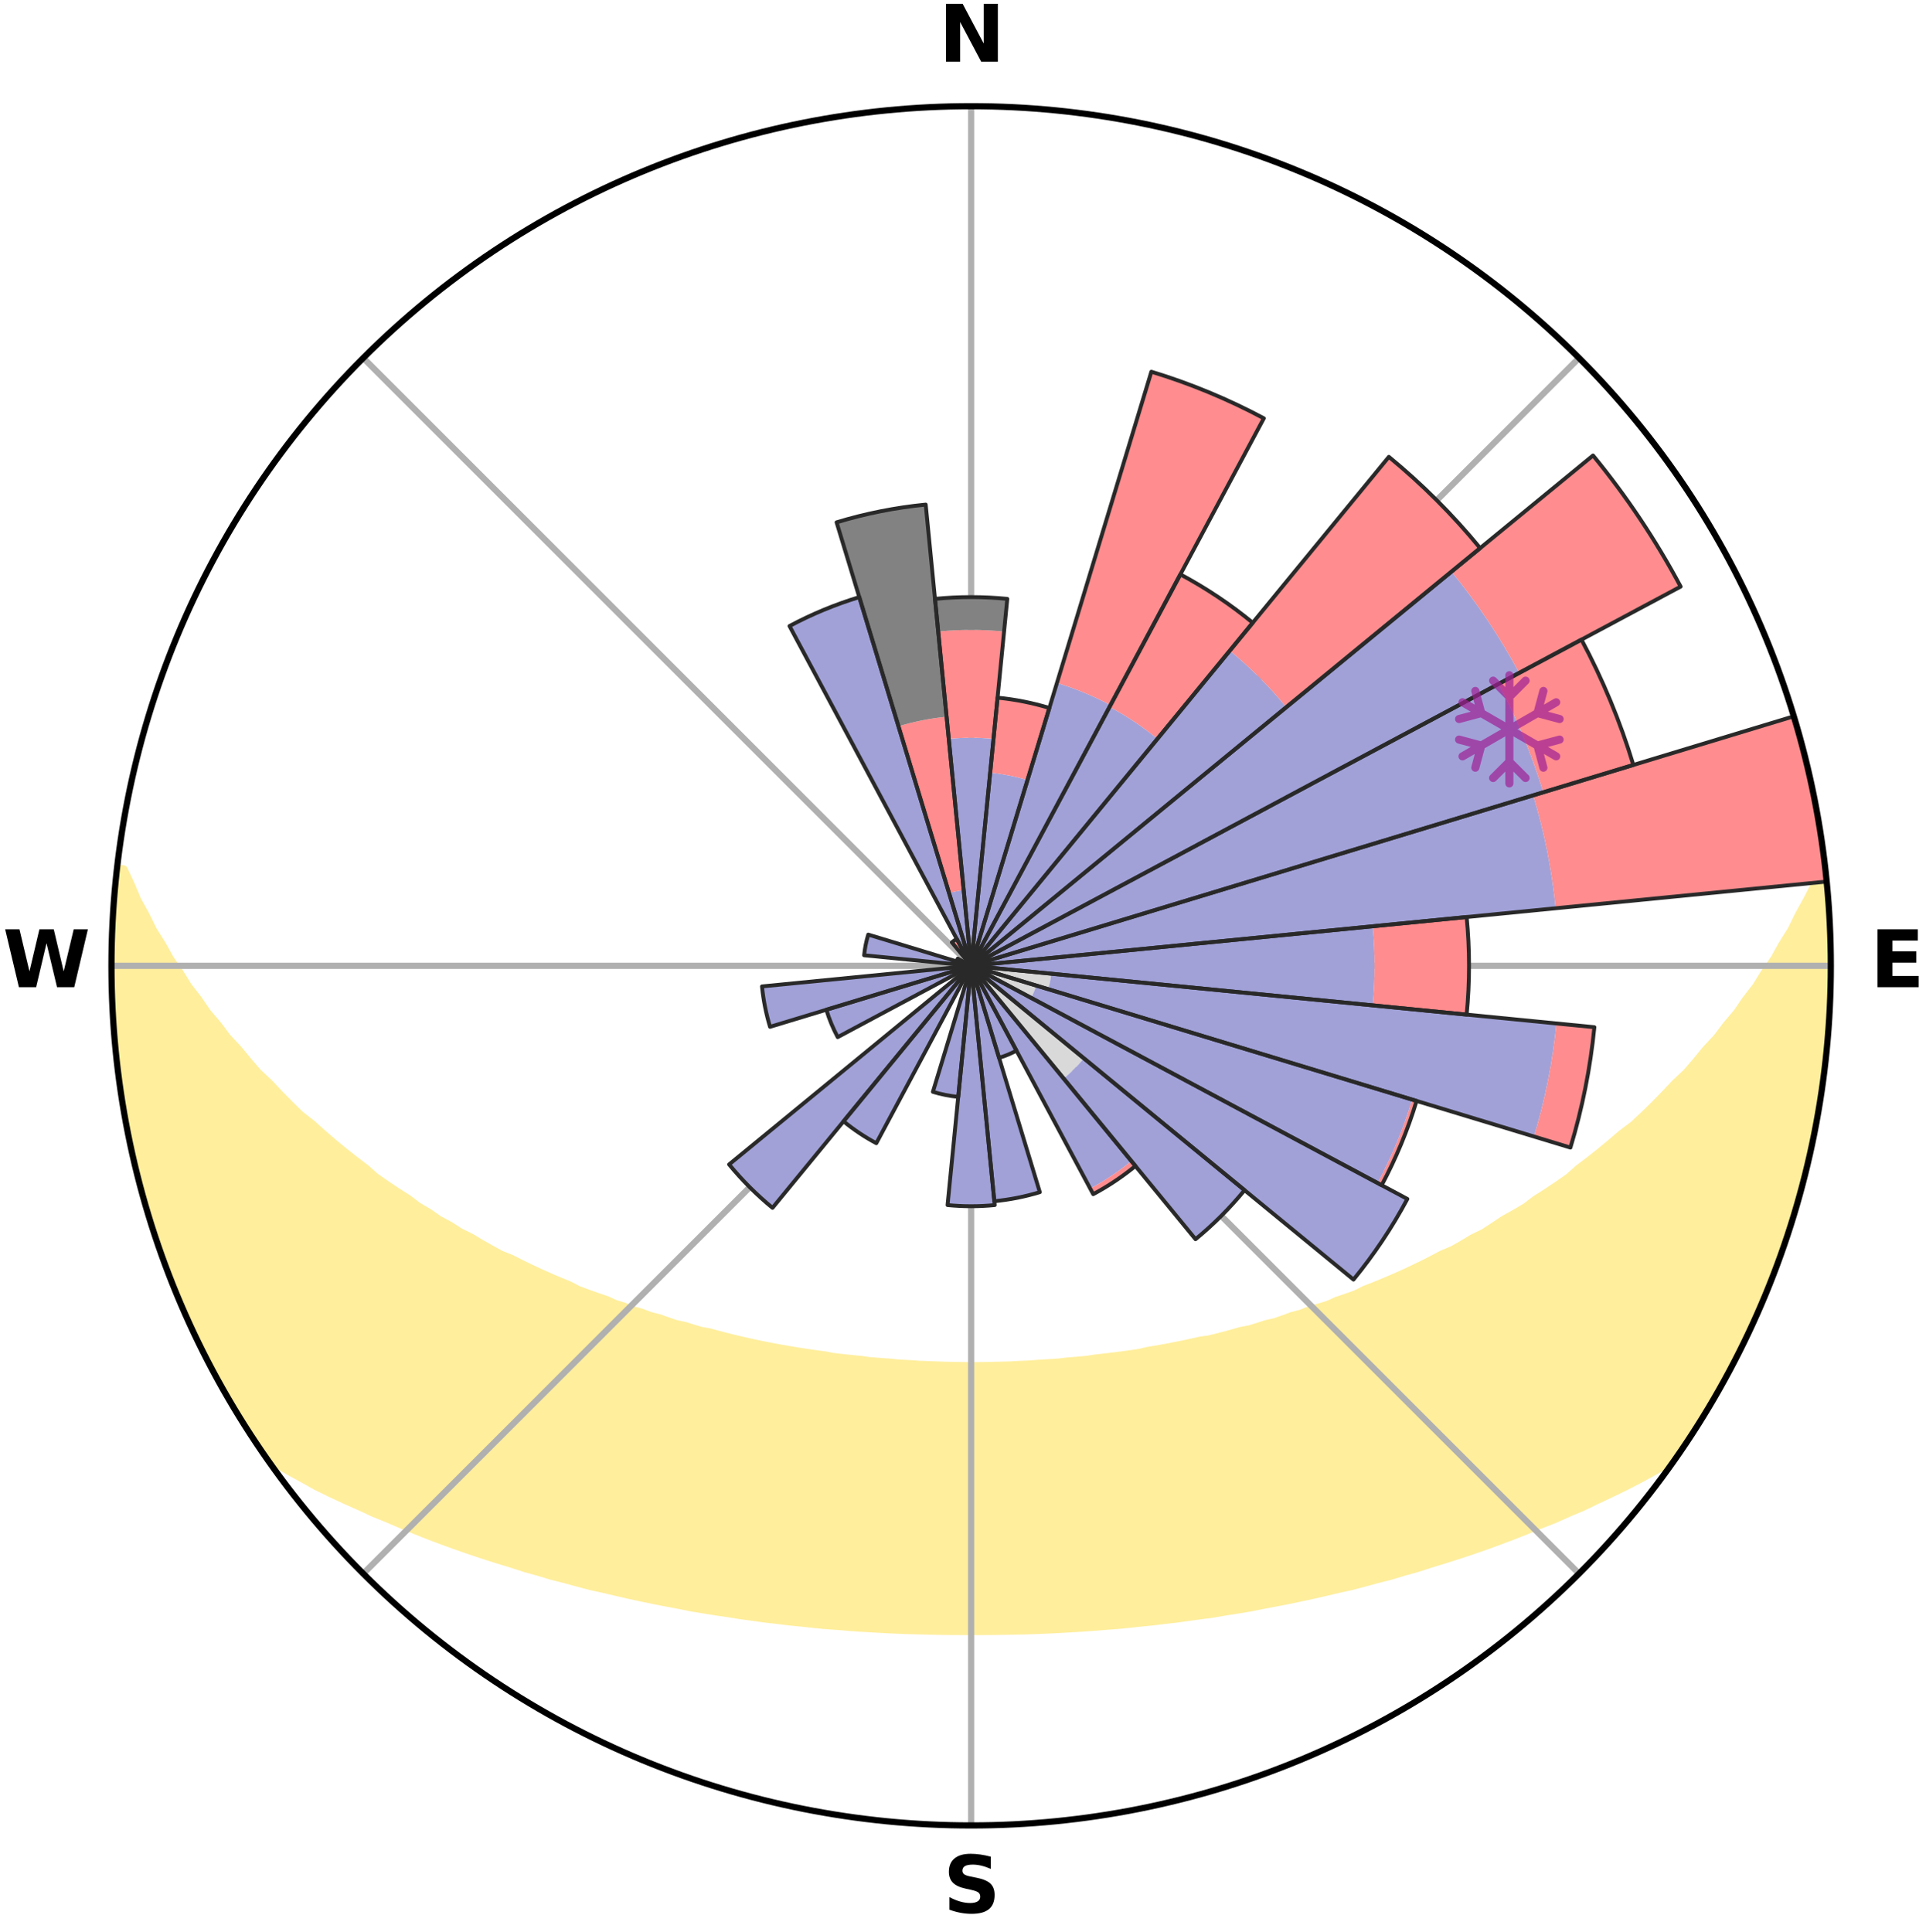 <?xml version="1.0" encoding="utf-8" standalone="no"?>
<!DOCTYPE svg PUBLIC "-//W3C//DTD SVG 1.1//EN"
  "http://www.w3.org/Graphics/SVG/1.1/DTD/svg11.dtd">
<svg xmlns:xlink="http://www.w3.org/1999/xlink" width="248.41pt" height="249.158pt" viewBox="0 0 248.41 249.158" xmlns="http://www.w3.org/2000/svg" version="1.1">
 <title>Ski Rose for Abondance</title>
 <defs>
  <style type="text/css">*{stroke-linejoin: round; stroke-linecap: butt}</style>
 </defs>
 <g id="figure_1">
  <g id="patch_1">
   <path d="M 0 249.158 
L 248.41 249.158 
L 248.41 0 
L 0 0 
z
" style="fill: #ffffff"/>
  </g>
  <g id="axes_1">
   <g id="patch_2">
    <path d="M 236.135 124.579 
C 236.135 110.018 233.267 95.599 227.695 82.147 
C 222.122 68.695 213.955 56.471 203.659 46.175 
C 193.363 35.879 181.139 27.711 167.687 22.139 
C 154.235 16.567 139.815 13.699 125.255 13.699 
C 110.694 13.699 96.275 16.567 82.823 22.139 
C 69.371 27.711 57.147 35.879 46.851 46.175 
C 36.555 56.471 28.387 68.695 22.815 82.147 
C 17.243 95.599 14.375 110.018 14.375 124.579 
C 14.375 139.14 17.243 153.559 22.815 167.011 
C 28.387 180.463 36.555 192.687 46.851 202.983 
C 57.147 213.279 69.371 221.447 82.823 227.019 
C 96.275 232.591 110.694 235.459 125.255 235.459 
C 139.815 235.459 154.235 232.591 167.687 227.019 
C 181.139 221.447 193.363 213.279 203.659 202.983 
C 213.955 192.687 222.122 180.463 227.695 167.011 
C 233.267 153.559 236.135 139.14 236.135 124.579 
M 125.255 124.579 
C 125.255 124.579 125.255 124.579 125.255 124.579 
C 125.255 124.579 125.255 124.579 125.255 124.579 
C 125.255 124.579 125.255 124.579 125.255 124.579 
C 125.255 124.579 125.255 124.579 125.255 124.579 
C 125.255 124.579 125.255 124.579 125.255 124.579 
C 125.255 124.579 125.255 124.579 125.255 124.579 
C 125.255 124.579 125.255 124.579 125.255 124.579 
C 125.255 124.579 125.255 124.579 125.255 124.579 
C 125.255 124.579 125.255 124.579 125.255 124.579 
C 125.255 124.579 125.255 124.579 125.255 124.579 
C 125.255 124.579 125.255 124.579 125.255 124.579 
C 125.255 124.579 125.255 124.579 125.255 124.579 
C 125.255 124.579 125.255 124.579 125.255 124.579 
C 125.255 124.579 125.255 124.579 125.255 124.579 
C 125.255 124.579 125.255 124.579 125.255 124.579 
C 125.255 124.579 125.255 124.579 125.255 124.579 
z
" style="fill: #ffffff"/>
   </g>
   <g id="PolyCollection_1">
    <defs>
     <path id="m17caf490b6" d="M 235.351 -137.123 
L 234.806 -137.061 
L 234.064 -135.056 
L 233.052 -133.063 
L 231.971 -131.106 
L 231.041 -129.198 
L 229.861 -127.318 
L 228.848 -125.483 
L 227.588 -123.686 
L 226.505 -121.928 
L 225.18 -120.216 
L 224.035 -118.537 
L 222.652 -116.914 
L 221.454 -115.316 
L 220.021 -113.782 
L 218.775 -112.267 
L 217.508 -110.792 
L 216.013 -109.391 
L 214.707 -108 
L 213.383 -106.649 
L 212.042 -105.339 
L 210.687 -104.069 
L 209.119 -102.89 
L 207.74 -101.704 
L 206.35 -100.558 
L 204.95 -99.451 
L 203.542 -98.385 
L 202.316 -97.29 
L 200.893 -96.299 
L 199.465 -95.347 
L 198.034 -94.433 
L 196.78 -93.479 
L 195.343 -92.638 
L 193.907 -91.834 
L 192.642 -90.981 
L 191.374 -90.159 
L 189.94 -89.458 
L 188.67 -88.7 
L 187.401 -87.972 
L 185.977 -87.369 
L 184.711 -86.701 
L 183.448 -86.062 
L 182.187 -85.451 
L 180.929 -84.867 
L 179.675 -84.31 
L 178.427 -83.779 
L 177.184 -83.273 
L 175.947 -82.792 
L 174.839 -82.23 
L 173.612 -81.796 
L 172.394 -81.384 
L 171.295 -80.888 
L 170.09 -80.52 
L 168.895 -80.171 
L 167.809 -79.736 
L 166.63 -79.426 
L 165.554 -79.029 
L 164.482 -78.65 
L 163.328 -78.393 
L 162.267 -78.049 
L 161.211 -77.72 
L 160.084 -77.51 
L 159.041 -77.213 
L 158.003 -76.93 
L 156.97 -76.662 
L 155.943 -76.408 
L 154.864 -76.262 
L 153.851 -76.033 
L 152.844 -75.816 
L 151.842 -75.611 
L 150.847 -75.417 
L 149.857 -75.235 
L 148.873 -75.062 
L 147.895 -74.899 
L 146.956 -74.669 
L 145.987 -74.528 
L 145.023 -74.395 
L 144.065 -74.27 
L 143.112 -74.153 
L 142.164 -74.043 
L 141.221 -73.94 
L 140.3 -73.787 
L 139.365 -73.7 
L 138.434 -73.619 
L 137.507 -73.544 
L 136.594 -73.43 
L 135.674 -73.368 
L 134.757 -73.311 
L 133.843 -73.259 
L 132.936 -73.181 
L 132.027 -73.141 
L 131.12 -73.104 
L 130.216 -73.052 
L 129.312 -73.028 
L 128.409 -73.006 
L 127.508 -72.98 
L 126.606 -72.969 
L 125.705 -72.961 
L 124.804 -72.961 
L 123.903 -72.973 
L 123.002 -72.988 
L 122.1 -73.006 
L 121.199 -73.043 
L 120.295 -73.072 
L 119.39 -73.104 
L 118.483 -73.14 
L 117.578 -73.211 
L 116.667 -73.259 
L 115.753 -73.311 
L 114.844 -73.408 
L 113.925 -73.473 
L 113.002 -73.544 
L 112.076 -73.619 
L 111.16 -73.753 
L 110.226 -73.844 
L 109.288 -73.94 
L 108.346 -74.043 
L 107.398 -74.153 
L 106.471 -74.338 
L 105.515 -74.466 
L 104.554 -74.602 
L 103.587 -74.746 
L 102.615 -74.9 
L 101.637 -75.062 
L 100.653 -75.235 
L 99.663 -75.418 
L 98.668 -75.611 
L 97.666 -75.817 
L 96.659 -76.033 
L 95.647 -76.263 
L 94.628 -76.505 
L 93.604 -76.76 
L 92.575 -77.03 
L 91.54 -77.313 
L 90.426 -77.511 
L 89.379 -77.824 
L 88.326 -78.153 
L 87.184 -78.395 
L 86.119 -78.757 
L 85.05 -79.136 
L 83.882 -79.429 
L 82.803 -79.844 
L 81.618 -80.174 
L 80.53 -80.628 
L 79.329 -80.997 
L 78.234 -81.493 
L 77.02 -81.904 
L 75.798 -82.339 
L 74.568 -82.796 
L 73.461 -83.38 
L 72.222 -83.885 
L 70.977 -84.416 
L 69.728 -84.972 
L 68.474 -85.555 
L 67.217 -86.165 
L 65.958 -86.803 
L 64.543 -87.375 
L 63.277 -88.071 
L 62.011 -88.797 
L 60.745 -89.553 
L 59.315 -90.253 
L 58.051 -91.072 
L 56.617 -91.84 
L 55.357 -92.725 
L 53.925 -93.564 
L 52.674 -94.515 
L 51.247 -95.427 
L 49.823 -96.376 
L 48.404 -97.365 
L 47.181 -98.456 
L 45.777 -99.52 
L 44.38 -100.623 
L 42.994 -101.766 
L 41.618 -102.949 
L 40.254 -104.172 
L 38.702 -105.391 
L 37.365 -106.698 
L 36.044 -108.045 
L 34.74 -109.432 
L 33.249 -110.829 
L 31.984 -112.3 
L 30.741 -113.811 
L 29.311 -115.341 
L 28.115 -116.934 
L 26.735 -118.553 
L 25.593 -120.228 
L 24.27 -121.935 
L 23.189 -123.688 
L 21.931 -125.481 
L 20.919 -127.311 
L 19.739 -129.186 
L 18.809 -131.09 
L 17.726 -133.042 
L 16.902 -135.012 
L 15.957 -137.032 
L 15.166 -137.122 
L 15.166 -137.122 
L 14.903 -135.205 
L 14.728 -133.278 
L 14.712 -131.34 
L 14.484 -129.415 
L 14.47 -127.48 
L 14.489 -125.546 
L 14.423 -123.612 
L 14.507 -121.679 
L 14.507 -119.744 
L 14.586 -117.81 
L 14.832 -115.889 
L 14.931 -113.956 
L 15.099 -112.028 
L 15.367 -110.112 
L 15.74 -108.212 
L 15.968 -106.291 
L 16.251 -104.376 
L 16.64 -102.481 
L 17.058 -100.592 
L 17.506 -98.711 
L 18.064 -96.858 
L 18.484 -94.969 
L 18.942 -93.088 
L 19.512 -91.238 
L 20.111 -89.398 
L 20.74 -87.569 
L 21.4 -85.749 
L 22.091 -83.942 
L 22.892 -82.179 
L 23.64 -80.396 
L 24.425 -78.628 
L 25.243 -76.876 
L 26.025 -75.105 
L 26.914 -73.386 
L 27.839 -71.686 
L 28.799 -70.007 
L 29.746 -68.32 
L 30.738 -66.659 
L 31.771 -65.023 
L 32.839 -63.41 
L 33.878 -61.777 
L 35.389 -60.478 
L 37.201 -59.423 
L 39.034 -58.419 
L 40.821 -57.417 
L 42.681 -56.51 
L 44.541 -55.643 
L 46.405 -54.819 
L 48.208 -53.979 
L 50.063 -53.225 
L 51.861 -52.455 
L 53.655 -51.718 
L 55.444 -51.014 
L 57.228 -50.341 
L 59.006 -49.698 
L 60.777 -49.085 
L 62.54 -48.5 
L 64.295 -47.943 
L 66.042 -47.412 
L 67.744 -46.858 
L 69.475 -46.378 
L 71.159 -45.87 
L 72.872 -45.437 
L 74.545 -44.981 
L 76.208 -44.542 
L 77.893 -44.175 
L 79.543 -43.784 
L 81.182 -43.407 
L 82.817 -43.057 
L 84.441 -42.719 
L 86.06 -42.406 
L 87.669 -42.104 
L 89.254 -41.783 
L 90.851 -41.522 
L 92.439 -41.27 
L 94.021 -41.04 
L 95.583 -40.787 
L 97.149 -40.58 
L 98.7 -40.359 
L 100.257 -40.186 
L 101.797 -39.994 
L 103.34 -39.841 
L 104.872 -39.677 
L 106.399 -39.527 
L 107.928 -39.417 
L 109.448 -39.293 
L 110.964 -39.182 
L 112.48 -39.097 
L 113.99 -39.011 
L 115.497 -38.936 
L 117.002 -38.875 
L 118.507 -38.838 
L 120.008 -38.798 
L 121.508 -38.77 
L 123.007 -38.754 
L 124.506 -38.748 
L 126.004 -38.748 
L 127.502 -38.754 
L 129.001 -38.771 
L 130.501 -38.799 
L 132.004 -38.826 
L 133.507 -38.876 
L 135.012 -38.938 
L 136.52 -39.012 
L 138.03 -39.099 
L 139.545 -39.185 
L 141.061 -39.296 
L 142.581 -39.42 
L 144.11 -39.53 
L 145.637 -39.68 
L 147.169 -39.844 
L 148.711 -39.998 
L 150.252 -40.19 
L 151.808 -40.362 
L 153.359 -40.584 
L 154.926 -40.792 
L 156.502 -41.005 
L 158.069 -41.274 
L 159.656 -41.527 
L 161.254 -41.787 
L 162.839 -42.109 
L 164.447 -42.411 
L 166.066 -42.724 
L 167.69 -43.062 
L 169.325 -43.413 
L 170.963 -43.79 
L 172.613 -44.18 
L 174.298 -44.548 
L 175.96 -44.987 
L 177.634 -45.443 
L 179.346 -45.875 
L 181.03 -46.385 
L 182.76 -46.865 
L 184.463 -47.418 
L 186.21 -47.949 
L 187.965 -48.506 
L 189.728 -49.091 
L 191.499 -49.704 
L 193.276 -50.347 
L 195.06 -51.02 
L 196.849 -51.724 
L 198.643 -52.461 
L 200.493 -53.181 
L 202.294 -53.985 
L 204.158 -54.771 
L 205.962 -55.649 
L 207.821 -56.517 
L 209.682 -57.423 
L 211.529 -58.379 
L 213.365 -59.381 
L 215.173 -60.441 
L 216.628 -61.78 
L 217.694 -63.395 
L 218.765 -65.006 
L 219.773 -66.658 
L 220.772 -68.315 
L 221.701 -70.012 
L 222.69 -71.676 
L 223.606 -73.381 
L 224.483 -75.106 
L 225.291 -76.864 
L 226.135 -78.605 
L 226.879 -80.392 
L 227.688 -82.15 
L 228.383 -83.956 
L 229.089 -85.757 
L 229.748 -87.576 
L 230.36 -89.411 
L 230.926 -91.261 
L 231.554 -93.092 
L 232.088 -94.952 
L 232.518 -96.839 
L 233.032 -98.704 
L 233.417 -100.6 
L 233.856 -102.484 
L 234.26 -104.376 
L 234.511 -106.296 
L 234.865 -108.198 
L 235.157 -110.11 
L 235.415 -112.028 
L 235.494 -113.964 
L 235.694 -115.887 
L 235.857 -117.814 
L 235.971 -119.745 
L 236.062 -121.677 
L 236.116 -123.612 
L 236.126 -125.547 
L 235.94 -127.477 
L 235.882 -129.409 
L 235.8 -131.34 
L 235.686 -133.27 
L 235.529 -135.197 
L 235.351 -137.123 
z
" style="stroke: #ffee9c"/>
    </defs>
    <g clip-path="url(#p55c6530e76)">
     <use xlink:href="#m17caf490b6" x="0" y="249.158" style="fill: #ffee9c; stroke: #ffee9c"/>
    </g>
   </g>
   <g id="matplotlib.axis_1">
    <g id="xtick_1">
     <g id="line2d_1">
      <path d="M 125.255 124.579 
L 125.255 13.699 
" clip-path="url(#p55c6530e76)" style="fill: none; stroke: #b0b0b0; stroke-width: 0.8; stroke-linecap: square"/>
     </g>
     <g id="text_1">
      <!-- N -->
      <g transform="translate(121.07 7.958) scale(0.1 -0.1)">
       <defs>
        <path id="DejaVuSans-Bold-4e" d="M 588 4666 
L 1931 4666 
L 3628 1466 
L 3628 4666 
L 4769 4666 
L 4769 0 
L 3425 0 
L 1728 3200 
L 1728 0 
L 588 0 
L 588 4666 
z
" transform="scale(0.016)"/>
       </defs>
       <use xlink:href="#DejaVuSans-Bold-4e"/>
      </g>
     </g>
    </g>
    <g id="xtick_2">
     <g id="line2d_2">
      <path d="M 125.255 124.579 
L 203.659 46.175 
" clip-path="url(#p55c6530e76)" style="fill: none; stroke: #b0b0b0; stroke-width: 0.8; stroke-linecap: square"/>
     </g>
    </g>
    <g id="xtick_3">
     <g id="line2d_3">
      <path d="M 125.255 124.579 
L 236.135 124.579 
" clip-path="url(#p55c6530e76)" style="fill: none; stroke: #b0b0b0; stroke-width: 0.8; stroke-linecap: square"/>
     </g>
     <g id="text_2">
      <!-- E -->
      <g transform="translate(241.219 127.338) scale(0.1 -0.1)">
       <defs>
        <path id="DejaVuSans-Bold-45" d="M 588 4666 
L 3834 4666 
L 3834 3756 
L 1791 3756 
L 1791 2888 
L 3713 2888 
L 3713 1978 
L 1791 1978 
L 1791 909 
L 3903 909 
L 3903 0 
L 588 0 
L 588 4666 
z
" transform="scale(0.016)"/>
       </defs>
       <use xlink:href="#DejaVuSans-Bold-45"/>
      </g>
     </g>
    </g>
    <g id="xtick_4">
     <g id="line2d_4">
      <path d="M 125.255 124.579 
L 203.659 202.983 
" clip-path="url(#p55c6530e76)" style="fill: none; stroke: #b0b0b0; stroke-width: 0.8; stroke-linecap: square"/>
     </g>
    </g>
    <g id="xtick_5">
     <g id="line2d_5">
      <path d="M 125.255 124.579 
L 125.255 235.459 
" clip-path="url(#p55c6530e76)" style="fill: none; stroke: #b0b0b0; stroke-width: 0.8; stroke-linecap: square"/>
     </g>
     <g id="text_3">
      <!-- S -->
      <g transform="translate(121.654 246.718) scale(0.1 -0.1)">
       <defs>
        <path id="DejaVuSans-Bold-53" d="M 3834 4519 
L 3834 3531 
Q 3450 3703 3084 3790 
Q 2719 3878 2394 3878 
Q 1963 3878 1756 3759 
Q 1550 3641 1550 3391 
Q 1550 3203 1689 3098 
Q 1828 2994 2194 2919 
L 2706 2816 
Q 3484 2659 3812 2340 
Q 4141 2022 4141 1434 
Q 4141 663 3683 286 
Q 3225 -91 2284 -91 
Q 1841 -91 1394 -6 
Q 947 78 500 244 
L 500 1259 
Q 947 1022 1364 901 
Q 1781 781 2169 781 
Q 2563 781 2772 912 
Q 2981 1044 2981 1288 
Q 2981 1506 2839 1625 
Q 2697 1744 2272 1838 
L 1806 1941 
Q 1106 2091 782 2419 
Q 459 2747 459 3303 
Q 459 4000 909 4375 
Q 1359 4750 2203 4750 
Q 2588 4750 2994 4692 
Q 3400 4634 3834 4519 
z
" transform="scale(0.016)"/>
       </defs>
       <use xlink:href="#DejaVuSans-Bold-53"/>
      </g>
     </g>
    </g>
    <g id="xtick_6">
     <g id="line2d_6">
      <path d="M 125.255 124.579 
L 46.851 202.983 
" clip-path="url(#p55c6530e76)" style="fill: none; stroke: #b0b0b0; stroke-width: 0.8; stroke-linecap: square"/>
     </g>
    </g>
    <g id="xtick_7">
     <g id="line2d_7">
      <path d="M 125.255 124.579 
L 14.375 124.579 
" clip-path="url(#p55c6530e76)" style="fill: none; stroke: #b0b0b0; stroke-width: 0.8; stroke-linecap: square"/>
     </g>
     <g id="text_4">
      <!-- W -->
      <g transform="translate(0.36 127.338) scale(0.1 -0.1)">
       <defs>
        <path id="DejaVuSans-Bold-57" d="M 191 4666 
L 1344 4666 
L 2150 1275 
L 2950 4666 
L 4109 4666 
L 4909 1275 
L 5716 4666 
L 6859 4666 
L 5759 0 
L 4372 0 
L 3525 3547 
L 2688 0 
L 1300 0 
L 191 4666 
z
" transform="scale(0.016)"/>
       </defs>
       <use xlink:href="#DejaVuSans-Bold-57"/>
      </g>
     </g>
    </g>
    <g id="xtick_8">
     <g id="line2d_8">
      <path d="M 125.255 124.579 
L 46.851 46.175 
" clip-path="url(#p55c6530e76)" style="fill: none; stroke: #b0b0b0; stroke-width: 0.8; stroke-linecap: square"/>
     </g>
    </g>
   </g>
   <g id="matplotlib.axis_2"/>
   <g id="patch_3">
    <path d="M 125.255 124.579 
C 125.255 124.579 125.255 124.579 125.255 124.579 
C 125.255 124.579 125.255 124.579 125.255 124.579 
L 125.255 124.579 
C 125.255 124.579 125.255 124.579 125.255 124.579 
C 125.255 124.579 125.255 124.579 125.255 124.579 
z
" clip-path="url(#p55c6530e76)" style="fill: #d9d9d9"/>
   </g>
   <g id="patch_4">
    <path d="M 125.255 124.579 
C 125.255 124.579 125.255 124.579 125.255 124.579 
C 125.255 124.579 125.255 124.579 125.255 124.579 
L 125.255 124.579 
C 125.255 124.579 125.255 124.579 125.255 124.579 
C 125.255 124.579 125.255 124.579 125.255 124.579 
z
" clip-path="url(#p55c6530e76)" style="fill: #d9d9d9"/>
   </g>
   <g id="patch_5">
    <path d="M 125.255 124.579 
C 125.255 124.579 125.255 124.579 125.255 124.579 
C 125.255 124.579 125.255 124.579 125.255 124.579 
L 125.255 124.579 
C 125.255 124.579 125.255 124.579 125.255 124.579 
C 125.255 124.579 125.255 124.579 125.255 124.579 
z
" clip-path="url(#p55c6530e76)" style="fill: #d9d9d9"/>
   </g>
   <g id="patch_6">
    <path d="M 125.255 124.579 
C 125.255 124.579 125.255 124.579 125.255 124.579 
C 125.255 124.579 125.255 124.579 125.255 124.579 
L 125.255 124.579 
C 125.255 124.579 125.255 124.579 125.255 124.579 
C 125.255 124.579 125.255 124.579 125.255 124.579 
z
" clip-path="url(#p55c6530e76)" style="fill: #d9d9d9"/>
   </g>
   <g id="patch_7">
    <path d="M 125.255 124.579 
C 125.255 124.579 125.255 124.579 125.255 124.579 
C 125.255 124.579 125.255 124.579 125.255 124.579 
L 125.255 124.579 
C 125.255 124.579 125.255 124.579 125.255 124.579 
C 125.255 124.579 125.255 124.579 125.255 124.579 
z
" clip-path="url(#p55c6530e76)" style="fill: #d9d9d9"/>
   </g>
   <g id="patch_8">
    <path d="M 125.255 124.579 
C 125.255 124.579 125.255 124.579 125.255 124.579 
C 125.255 124.579 125.255 124.579 125.255 124.579 
L 125.255 124.579 
C 125.255 124.579 125.255 124.579 125.255 124.579 
C 125.255 124.579 125.255 124.579 125.255 124.579 
z
" clip-path="url(#p55c6530e76)" style="fill: #d9d9d9"/>
   </g>
   <g id="patch_9">
    <path d="M 125.255 124.579 
C 125.255 124.579 125.255 124.579 125.255 124.579 
C 125.255 124.579 125.255 124.579 125.255 124.579 
L 125.255 124.579 
C 125.255 124.579 125.255 124.579 125.255 124.579 
C 125.255 124.579 125.255 124.579 125.255 124.579 
z
" clip-path="url(#p55c6530e76)" style="fill: #d9d9d9"/>
   </g>
   <g id="patch_10">
    <path d="M 125.255 124.579 
C 125.255 124.579 125.255 124.579 125.255 124.579 
C 125.255 124.579 125.255 124.579 125.255 124.579 
L 125.255 124.579 
C 125.255 124.579 125.255 124.579 125.255 124.579 
C 125.255 124.579 125.255 124.579 125.255 124.579 
z
" clip-path="url(#p55c6530e76)" style="fill: #d9d9d9"/>
   </g>
   <g id="patch_11">
    <path d="M 125.255 124.579 
C 125.255 124.579 125.255 124.579 125.255 124.579 
C 125.255 124.579 125.255 124.579 125.255 124.579 
L 125.255 124.579 
C 125.255 124.579 125.255 124.579 125.255 124.579 
C 125.255 124.579 125.255 124.579 125.255 124.579 
z
" clip-path="url(#p55c6530e76)" style="fill: #d9d9d9"/>
   </g>
   <g id="patch_12">
    <path d="M 125.255 124.579 
C 125.255 124.579 125.255 124.579 125.255 124.579 
C 125.255 124.579 125.255 124.579 125.255 124.579 
L 135.186 127.592 
C 135.285 127.267 135.368 126.937 135.434 126.604 
C 135.5 126.271 135.55 125.934 135.583 125.596 
z
" clip-path="url(#p55c6530e76)" style="fill: #d9d9d9"/>
   </g>
   <g id="patch_13">
    <path d="M 125.255 124.579 
C 125.255 124.579 125.255 124.579 125.255 124.579 
C 125.255 124.579 125.255 124.579 125.255 124.579 
L 132.99 128.714 
C 133.126 128.461 133.249 128.201 133.358 127.936 
C 133.468 127.67 133.565 127.4 133.648 127.125 
z
" clip-path="url(#p55c6530e76)" style="fill: #d9d9d9"/>
   </g>
   <g id="patch_14">
    <path d="M 125.255 124.579 
C 125.255 124.579 125.255 124.579 125.255 124.579 
C 125.255 124.579 125.255 124.579 125.255 124.579 
L 125.255 124.579 
C 125.255 124.579 125.255 124.579 125.255 124.579 
C 125.255 124.579 125.255 124.579 125.255 124.579 
z
" clip-path="url(#p55c6530e76)" style="fill: #d9d9d9"/>
   </g>
   <g id="patch_15">
    <path d="M 125.255 124.579 
C 125.255 124.579 125.255 124.579 125.255 124.579 
C 125.255 124.579 125.255 124.579 125.255 124.579 
L 137.189 139.121 
C 137.665 138.731 138.122 138.317 138.557 137.881 
C 138.993 137.446 139.406 136.989 139.797 136.514 
z
" clip-path="url(#p55c6530e76)" style="fill: #d9d9d9"/>
   </g>
   <g id="patch_16">
    <path d="M 125.255 124.579 
C 125.255 124.579 125.255 124.579 125.255 124.579 
C 125.255 124.579 125.255 124.579 125.255 124.579 
L 125.255 124.579 
C 125.255 124.579 125.255 124.579 125.255 124.579 
C 125.255 124.579 125.255 124.579 125.255 124.579 
z
" clip-path="url(#p55c6530e76)" style="fill: #d9d9d9"/>
   </g>
   <g id="patch_17">
    <path d="M 125.255 124.579 
C 125.255 124.579 125.255 124.579 125.255 124.579 
C 125.255 124.579 125.255 124.579 125.255 124.579 
L 125.255 124.579 
C 125.255 124.579 125.255 124.579 125.255 124.579 
C 125.255 124.579 125.255 124.579 125.255 124.579 
z
" clip-path="url(#p55c6530e76)" style="fill: #d9d9d9"/>
   </g>
   <g id="patch_18">
    <path d="M 125.255 124.579 
C 125.255 124.579 125.255 124.579 125.255 124.579 
C 125.255 124.579 125.255 124.579 125.255 124.579 
L 125.255 124.579 
C 125.255 124.579 125.255 124.579 125.255 124.579 
C 125.255 124.579 125.255 124.579 125.255 124.579 
z
" clip-path="url(#p55c6530e76)" style="fill: #d9d9d9"/>
   </g>
   <g id="patch_19">
    <path d="M 125.255 124.579 
C 125.255 124.579 125.255 124.579 125.255 124.579 
C 125.255 124.579 125.255 124.579 125.255 124.579 
L 125.255 124.579 
C 125.255 124.579 125.255 124.579 125.255 124.579 
C 125.255 124.579 125.255 124.579 125.255 124.579 
z
" clip-path="url(#p55c6530e76)" style="fill: #d9d9d9"/>
   </g>
   <g id="patch_20">
    <path d="M 125.255 124.579 
C 125.255 124.579 125.255 124.579 125.255 124.579 
C 125.255 124.579 125.255 124.579 125.255 124.579 
L 125.255 124.579 
C 125.255 124.579 125.255 124.579 125.255 124.579 
C 125.255 124.579 125.255 124.579 125.255 124.579 
z
" clip-path="url(#p55c6530e76)" style="fill: #d9d9d9"/>
   </g>
   <g id="patch_21">
    <path d="M 125.255 124.579 
C 125.255 124.579 125.255 124.579 125.255 124.579 
C 125.255 124.579 125.255 124.579 125.255 124.579 
L 125.255 124.579 
C 125.255 124.579 125.255 124.579 125.255 124.579 
C 125.255 124.579 125.255 124.579 125.255 124.579 
z
" clip-path="url(#p55c6530e76)" style="fill: #d9d9d9"/>
   </g>
   <g id="patch_22">
    <path d="M 125.255 124.579 
C 125.255 124.579 125.255 124.579 125.255 124.579 
C 125.255 124.579 125.255 124.579 125.255 124.579 
L 125.255 124.579 
C 125.255 124.579 125.255 124.579 125.255 124.579 
C 125.255 124.579 125.255 124.579 125.255 124.579 
z
" clip-path="url(#p55c6530e76)" style="fill: #d9d9d9"/>
   </g>
   <g id="patch_23">
    <path d="M 125.255 124.579 
C 125.255 124.579 125.255 124.579 125.255 124.579 
C 125.255 124.579 125.255 124.579 125.255 124.579 
L 125.255 124.579 
C 125.255 124.579 125.255 124.579 125.255 124.579 
C 125.255 124.579 125.255 124.579 125.255 124.579 
z
" clip-path="url(#p55c6530e76)" style="fill: #d9d9d9"/>
   </g>
   <g id="patch_24">
    <path d="M 125.255 124.579 
C 125.255 124.579 125.255 124.579 125.255 124.579 
C 125.255 124.579 125.255 124.579 125.255 124.579 
L 125.255 124.579 
C 125.255 124.579 125.255 124.579 125.255 124.579 
C 125.255 124.579 125.255 124.579 125.255 124.579 
z
" clip-path="url(#p55c6530e76)" style="fill: #d9d9d9"/>
   </g>
   <g id="patch_25">
    <path d="M 125.255 124.579 
C 125.255 124.579 125.255 124.579 125.255 124.579 
C 125.255 124.579 125.255 124.579 125.255 124.579 
L 125.255 124.579 
C 125.255 124.579 125.255 124.579 125.255 124.579 
C 125.255 124.579 125.255 124.579 125.255 124.579 
z
" clip-path="url(#p55c6530e76)" style="fill: #d9d9d9"/>
   </g>
   <g id="patch_26">
    <path d="M 125.255 124.579 
C 125.255 124.579 125.255 124.579 125.255 124.579 
C 125.255 124.579 125.255 124.579 125.255 124.579 
L 125.255 124.579 
C 125.255 124.579 125.255 124.579 125.255 124.579 
C 125.255 124.579 125.255 124.579 125.255 124.579 
z
" clip-path="url(#p55c6530e76)" style="fill: #d9d9d9"/>
   </g>
   <g id="patch_27">
    <path d="M 125.255 124.579 
C 125.255 124.579 125.255 124.579 125.255 124.579 
C 125.255 124.579 125.255 124.579 125.255 124.579 
L 125.255 124.579 
C 125.255 124.579 125.255 124.579 125.255 124.579 
C 125.255 124.579 125.255 124.579 125.255 124.579 
z
" clip-path="url(#p55c6530e76)" style="fill: #d9d9d9"/>
   </g>
   <g id="patch_28">
    <path d="M 125.255 124.579 
C 125.255 124.579 125.255 124.579 125.255 124.579 
C 125.255 124.579 125.255 124.579 125.255 124.579 
L 125.255 124.579 
C 125.255 124.579 125.255 124.579 125.255 124.579 
C 125.255 124.579 125.255 124.579 125.255 124.579 
z
" clip-path="url(#p55c6530e76)" style="fill: #d9d9d9"/>
   </g>
   <g id="patch_29">
    <path d="M 125.255 124.579 
C 125.255 124.579 125.255 124.579 125.255 124.579 
C 125.255 124.579 125.255 124.579 125.255 124.579 
L 125.255 124.579 
C 125.255 124.579 125.255 124.579 125.255 124.579 
C 125.255 124.579 125.255 124.579 125.255 124.579 
z
" clip-path="url(#p55c6530e76)" style="fill: #d9d9d9"/>
   </g>
   <g id="patch_30">
    <path d="M 125.255 124.579 
C 125.255 124.579 125.255 124.579 125.255 124.579 
C 125.255 124.579 125.255 124.579 125.255 124.579 
L 125.255 124.579 
C 125.255 124.579 125.255 124.579 125.255 124.579 
C 125.255 124.579 125.255 124.579 125.255 124.579 
z
" clip-path="url(#p55c6530e76)" style="fill: #d9d9d9"/>
   </g>
   <g id="patch_31">
    <path d="M 125.255 124.579 
C 125.255 124.579 125.255 124.579 125.255 124.579 
C 125.255 124.579 125.255 124.579 125.255 124.579 
L 125.255 124.579 
C 125.255 124.579 125.255 124.579 125.255 124.579 
C 125.255 124.579 125.255 124.579 125.255 124.579 
z
" clip-path="url(#p55c6530e76)" style="fill: #d9d9d9"/>
   </g>
   <g id="patch_32">
    <path d="M 125.255 124.579 
C 125.255 124.579 125.255 124.579 125.255 124.579 
C 125.255 124.579 125.255 124.579 125.255 124.579 
L 125.255 124.579 
C 125.255 124.579 125.255 124.579 125.255 124.579 
C 125.255 124.579 125.255 124.579 125.255 124.579 
z
" clip-path="url(#p55c6530e76)" style="fill: #d9d9d9"/>
   </g>
   <g id="patch_33">
    <path d="M 125.255 124.579 
C 125.255 124.579 125.255 124.579 125.255 124.579 
C 125.255 124.579 125.255 124.579 125.255 124.579 
L 125.255 124.579 
C 125.255 124.579 125.255 124.579 125.255 124.579 
C 125.255 124.579 125.255 124.579 125.255 124.579 
z
" clip-path="url(#p55c6530e76)" style="fill: #d9d9d9"/>
   </g>
   <g id="patch_34">
    <path d="M 125.255 124.579 
C 125.255 124.579 125.255 124.579 125.255 124.579 
C 125.255 124.579 125.255 124.579 125.255 124.579 
L 125.255 124.579 
C 125.255 124.579 125.255 124.579 125.255 124.579 
C 125.255 124.579 125.255 124.579 125.255 124.579 
z
" clip-path="url(#p55c6530e76)" style="fill: #d9d9d9"/>
   </g>
   <g id="patch_35">
    <path d="M 125.255 124.579 
C 125.255 124.579 125.255 124.579 125.255 124.579 
C 125.255 124.579 125.255 124.579 125.255 124.579 
L 128.138 95.301 
C 127.18 95.206 126.218 95.159 125.255 95.159 
C 124.292 95.159 123.33 95.206 122.371 95.301 
z
" clip-path="url(#p55c6530e76)" style="fill: #a1a1d8"/>
   </g>
   <g id="patch_36">
    <path d="M 125.255 124.579 
C 125.255 124.579 125.255 124.579 125.255 124.579 
C 125.255 124.579 125.255 124.579 125.255 124.579 
L 132.524 100.617 
C 131.739 100.379 130.944 100.18 130.14 100.02 
C 129.336 99.86 128.525 99.739 127.709 99.659 
z
" clip-path="url(#p55c6530e76)" style="fill: #a1a1d8"/>
   </g>
   <g id="patch_37">
    <path d="M 125.255 124.579 
C 125.255 124.579 125.255 124.579 125.255 124.579 
C 125.255 124.579 125.255 124.579 125.255 124.579 
L 143.23 90.949 
C 142.13 90.361 141.001 89.827 139.848 89.349 
C 138.694 88.872 137.519 88.451 136.324 88.088 
z
" clip-path="url(#p55c6530e76)" style="fill: #a1a1d8"/>
   </g>
   <g id="patch_38">
    <path d="M 125.255 124.579 
C 125.255 124.579 125.255 124.579 125.255 124.579 
C 125.255 124.579 125.255 124.579 125.255 124.579 
L 149.285 95.298 
C 148.327 94.511 147.33 93.772 146.3 93.083 
C 145.269 92.395 144.205 91.757 143.111 91.172 
z
" clip-path="url(#p55c6530e76)" style="fill: #a1a1d8"/>
   </g>
   <g id="patch_39">
    <path d="M 125.255 124.579 
C 125.255 124.579 125.255 124.579 125.255 124.579 
C 125.255 124.579 125.255 124.579 125.255 124.579 
L 165.909 91.215 
C 164.816 89.885 163.66 88.609 162.443 87.391 
C 161.225 86.174 159.949 85.017 158.618 83.925 
z
" clip-path="url(#p55c6530e76)" style="fill: #a1a1d8"/>
   </g>
   <g id="patch_40">
    <path d="M 125.255 124.579 
C 125.255 124.579 125.255 124.579 125.255 124.579 
C 125.255 124.579 125.255 124.579 125.255 124.579 
L 195.942 86.796 
C 194.705 84.483 193.355 82.231 191.898 80.05 
C 190.44 77.868 188.877 75.76 187.212 73.732 
z
" clip-path="url(#p55c6530e76)" style="fill: #a1a1d8"/>
   </g>
   <g id="patch_41">
    <path d="M 125.255 124.579 
C 125.255 124.579 125.255 124.579 125.255 124.579 
C 125.255 124.579 125.255 124.579 125.255 124.579 
L 199.052 102.193 
C 198.319 99.777 197.468 97.399 196.502 95.067 
C 195.536 92.735 194.457 90.452 193.267 88.226 
z
" clip-path="url(#p55c6530e76)" style="fill: #a1a1d8"/>
   </g>
   <g id="patch_42">
    <path d="M 125.255 124.579 
C 125.255 124.579 125.255 124.579 125.255 124.579 
C 125.255 124.579 125.255 124.579 125.255 124.579 
L 200.649 117.153 
C 200.406 114.686 200.042 112.231 199.558 109.799 
C 199.074 107.367 198.472 104.96 197.752 102.587 
z
" clip-path="url(#p55c6530e76)" style="fill: #a1a1d8"/>
   </g>
   <g id="patch_43">
    <path d="M 125.255 124.579 
C 125.255 124.579 125.255 124.579 125.255 124.579 
C 125.255 124.579 125.255 124.579 125.255 124.579 
L 177.044 129.68 
C 177.211 127.985 177.295 126.282 177.295 124.579 
C 177.295 122.876 177.211 121.173 177.044 119.478 
z
" clip-path="url(#p55c6530e76)" style="fill: #a1a1d8"/>
   </g>
   <g id="patch_44">
    <path d="M 135.583 125.596 
C 135.55 125.934 135.5 126.271 135.434 126.604 
C 135.368 126.937 135.285 127.267 135.186 127.592 
L 197.849 146.6 
C 198.57 144.224 199.173 141.814 199.658 139.379 
C 200.142 136.943 200.507 134.486 200.75 132.015 
z
" clip-path="url(#p55c6530e76)" style="fill: #a1a1d8"/>
   </g>
   <g id="patch_45">
    <path d="M 133.648 127.125 
C 133.565 127.4 133.468 127.67 133.358 127.936 
C 133.249 128.201 133.126 128.461 132.99 128.714 
L 177.692 152.607 
C 178.609 150.891 179.442 149.131 180.187 147.333 
C 180.931 145.535 181.587 143.701 182.152 141.839 
z
" clip-path="url(#p55c6530e76)" style="fill: #a1a1d8"/>
   </g>
   <g id="patch_46">
    <path d="M 125.255 124.579 
C 125.255 124.579 125.255 124.579 125.255 124.579 
C 125.255 124.579 125.255 124.579 125.255 124.579 
L 174.57 165.051 
C 175.894 163.437 177.139 161.758 178.299 160.022 
C 179.459 158.286 180.533 156.494 181.518 154.652 
z
" clip-path="url(#p55c6530e76)" style="fill: #a1a1d8"/>
   </g>
   <g id="patch_47">
    <path d="M 139.797 136.514 
C 139.406 136.989 138.993 137.446 138.557 137.881 
C 138.122 138.317 137.665 138.731 137.189 139.121 
L 154.195 159.843 
C 155.35 158.896 156.457 157.893 157.513 156.837 
C 158.568 155.781 159.572 154.674 160.519 153.52 
z
" clip-path="url(#p55c6530e76)" style="fill: #a1a1d8"/>
   </g>
   <g id="patch_48">
    <path d="M 125.255 124.579 
C 125.255 124.579 125.255 124.579 125.255 124.579 
C 125.255 124.579 125.255 124.579 125.255 124.579 
L 140.615 153.316 
C 141.555 152.813 142.471 152.264 143.358 151.672 
C 144.244 151.079 145.101 150.443 145.926 149.767 
z
" clip-path="url(#p55c6530e76)" style="fill: #a1a1d8"/>
   </g>
   <g id="patch_49">
    <path d="M 125.255 124.579 
C 125.255 124.579 125.255 124.579 125.255 124.579 
C 125.255 124.579 125.255 124.579 125.255 124.579 
L 128.856 136.449 
C 129.244 136.332 129.627 136.195 130.002 136.039 
C 130.377 135.884 130.744 135.71 131.102 135.519 
z
" clip-path="url(#p55c6530e76)" style="fill: #a1a1d8"/>
   </g>
   <g id="patch_50">
    <path d="M 125.255 124.579 
C 125.255 124.579 125.255 124.579 125.255 124.579 
C 125.255 124.579 125.255 124.579 125.255 124.579 
L 128.245 154.943 
C 129.239 154.845 130.228 154.699 131.207 154.504 
C 132.187 154.309 133.156 154.066 134.112 153.776 
z
" clip-path="url(#p55c6530e76)" style="fill: #a1a1d8"/>
   </g>
   <g id="patch_51">
    <path d="M 125.255 124.579 
C 125.255 124.579 125.255 124.579 125.255 124.579 
C 125.255 124.579 125.255 124.579 125.255 124.579 
L 122.215 155.441 
C 123.225 155.541 124.24 155.59 125.255 155.59 
C 126.27 155.59 127.284 155.541 128.294 155.441 
z
" clip-path="url(#p55c6530e76)" style="fill: #a1a1d8"/>
   </g>
   <g id="patch_52">
    <path d="M 125.255 124.579 
C 125.255 124.579 125.255 124.579 125.255 124.579 
C 125.255 124.579 125.255 124.579 125.255 124.579 
L 120.324 140.833 
C 120.856 140.995 121.396 141.13 121.941 141.238 
C 122.486 141.347 123.037 141.428 123.59 141.483 
z
" clip-path="url(#p55c6530e76)" style="fill: #a1a1d8"/>
   </g>
   <g id="patch_53">
    <path d="M 125.255 124.579 
C 125.255 124.579 125.255 124.579 125.255 124.579 
C 125.255 124.579 125.255 124.579 125.255 124.579 
L 125.255 124.579 
C 125.255 124.579 125.255 124.579 125.255 124.579 
C 125.255 124.579 125.255 124.579 125.255 124.579 
z
" clip-path="url(#p55c6530e76)" style="fill: #a1a1d8"/>
   </g>
   <g id="patch_54">
    <path d="M 125.255 124.579 
C 125.255 124.579 125.255 124.579 125.255 124.579 
C 125.255 124.579 125.255 124.579 125.255 124.579 
L 108.795 144.636 
C 109.451 145.174 110.134 145.68 110.84 146.152 
C 111.546 146.624 112.275 147.061 113.024 147.461 
z
" clip-path="url(#p55c6530e76)" style="fill: #a1a1d8"/>
   </g>
   <g id="patch_55">
    <path d="M 125.255 124.579 
C 125.255 124.579 125.255 124.579 125.255 124.579 
C 125.255 124.579 125.255 124.579 125.255 124.579 
L 94.036 150.2 
C 94.875 151.222 95.763 152.202 96.698 153.136 
C 97.632 154.071 98.612 154.959 99.634 155.798 
z
" clip-path="url(#p55c6530e76)" style="fill: #a1a1d8"/>
   </g>
   <g id="patch_56">
    <path d="M 125.255 124.579 
C 125.255 124.579 125.255 124.579 125.255 124.579 
C 125.255 124.579 125.255 124.579 125.255 124.579 
L 125.255 124.579 
C 125.255 124.579 125.255 124.579 125.255 124.579 
C 125.255 124.579 125.255 124.579 125.255 124.579 
z
" clip-path="url(#p55c6530e76)" style="fill: #a1a1d8"/>
   </g>
   <g id="patch_57">
    <path d="M 125.255 124.579 
C 125.255 124.579 125.255 124.579 125.255 124.579 
C 125.255 124.579 125.255 124.579 125.255 124.579 
L 106.58 130.244 
C 106.766 130.855 106.981 131.457 107.225 132.047 
C 107.47 132.637 107.743 133.215 108.044 133.778 
z
" clip-path="url(#p55c6530e76)" style="fill: #a1a1d8"/>
   </g>
   <g id="patch_58">
    <path d="M 125.255 124.579 
C 125.255 124.579 125.255 124.579 125.255 124.579 
C 125.255 124.579 125.255 124.579 125.255 124.579 
L 98.279 127.236 
C 98.366 128.119 98.497 128.997 98.67 129.867 
C 98.843 130.737 99.058 131.599 99.316 132.448 
z
" clip-path="url(#p55c6530e76)" style="fill: #a1a1d8"/>
   </g>
   <g id="patch_59">
    <path d="M 125.255 124.579 
C 125.255 124.579 125.255 124.579 125.255 124.579 
C 125.255 124.579 125.255 124.579 125.255 124.579 
L 125.255 124.579 
C 125.255 124.579 125.255 124.579 125.255 124.579 
C 125.255 124.579 125.255 124.579 125.255 124.579 
z
" clip-path="url(#p55c6530e76)" style="fill: #a1a1d8"/>
   </g>
   <g id="patch_60">
    <path d="M 125.255 124.579 
C 125.255 124.579 125.255 124.579 125.255 124.579 
C 125.255 124.579 125.255 124.579 125.255 124.579 
L 111.983 120.553 
C 111.852 120.988 111.741 121.428 111.653 121.873 
C 111.564 122.319 111.497 122.768 111.453 123.22 
z
" clip-path="url(#p55c6530e76)" style="fill: #a1a1d8"/>
   </g>
   <g id="patch_61">
    <path d="M 125.255 124.579 
C 125.255 124.579 125.255 124.579 125.255 124.579 
C 125.255 124.579 125.255 124.579 125.255 124.579 
L 123.525 123.654 
C 123.495 123.711 123.467 123.769 123.443 123.828 
C 123.418 123.888 123.397 123.948 123.378 124.01 
z
" clip-path="url(#p55c6530e76)" style="fill: #a1a1d8"/>
   </g>
   <g id="patch_62">
    <path d="M 125.255 124.579 
C 125.255 124.579 125.255 124.579 125.255 124.579 
C 125.255 124.579 125.255 124.579 125.255 124.579 
L 125.255 124.579 
C 125.255 124.579 125.255 124.579 125.255 124.579 
C 125.255 124.579 125.255 124.579 125.255 124.579 
z
" clip-path="url(#p55c6530e76)" style="fill: #a1a1d8"/>
   </g>
   <g id="patch_63">
    <path d="M 125.255 124.579 
C 125.255 124.579 125.255 124.579 125.255 124.579 
C 125.255 124.579 125.255 124.579 125.255 124.579 
L 125.255 124.579 
C 125.255 124.579 125.255 124.579 125.255 124.579 
C 125.255 124.579 125.255 124.579 125.255 124.579 
z
" clip-path="url(#p55c6530e76)" style="fill: #a1a1d8"/>
   </g>
   <g id="patch_64">
    <path d="M 125.255 124.579 
C 125.255 124.579 125.255 124.579 125.255 124.579 
C 125.255 124.579 125.255 124.579 125.255 124.579 
L 125.255 124.579 
C 125.255 124.579 125.255 124.579 125.255 124.579 
C 125.255 124.579 125.255 124.579 125.255 124.579 
z
" clip-path="url(#p55c6530e76)" style="fill: #a1a1d8"/>
   </g>
   <g id="patch_65">
    <path d="M 125.255 124.579 
C 125.255 124.579 125.255 124.579 125.255 124.579 
C 125.255 124.579 125.255 124.579 125.255 124.579 
L 110.829 77.023 
C 109.272 77.496 107.74 78.044 106.237 78.666 
C 104.734 79.289 103.263 79.985 101.829 80.752 
z
" clip-path="url(#p55c6530e76)" style="fill: #a1a1d8"/>
   </g>
   <g id="patch_66">
    <path d="M 125.255 124.579 
C 125.255 124.579 125.255 124.579 125.255 124.579 
C 125.255 124.579 125.255 124.579 125.255 124.579 
L 124.294 114.82 
C 123.974 114.851 123.656 114.898 123.342 114.961 
C 123.027 115.023 122.715 115.102 122.408 115.195 
z
" clip-path="url(#p55c6530e76)" style="fill: #a1a1d8"/>
   </g>
   <g id="patch_67">
    <path d="M 122.371 95.301 
C 123.33 95.206 124.292 95.159 125.255 95.159 
C 126.218 95.159 127.18 95.206 128.138 95.301 
L 129.502 81.461 
C 128.09 81.322 126.673 81.252 125.255 81.252 
C 123.837 81.252 122.419 81.322 121.008 81.461 
z
" clip-path="url(#p55c6530e76)" style="fill: #ff8c8e"/>
   </g>
   <g id="patch_68">
    <path d="M 127.709 99.659 
C 128.525 99.739 129.336 99.86 130.14 100.02 
C 130.944 100.18 131.739 100.379 132.524 100.617 
L 135.344 91.321 
C 134.255 90.991 133.151 90.714 132.035 90.492 
C 130.919 90.27 129.794 90.103 128.661 89.992 
z
" clip-path="url(#p55c6530e76)" style="fill: #ff8c8e"/>
   </g>
   <g id="patch_69">
    <path d="M 136.324 88.088 
C 137.519 88.451 138.694 88.872 139.848 89.349 
C 141.001 89.827 142.13 90.361 143.23 90.949 
L 163.004 53.956 
C 160.692 52.72 158.321 51.599 155.9 50.596 
C 153.478 49.593 151.009 48.709 148.5 47.948 
z
" clip-path="url(#p55c6530e76)" style="fill: #ff8c8e"/>
   </g>
   <g id="patch_70">
    <path d="M 143.111 91.172 
C 144.205 91.757 145.269 92.395 146.3 93.083 
C 147.33 93.772 148.327 94.511 149.285 95.298 
L 161.573 80.325 
C 160.125 79.136 158.619 78.019 157.061 76.978 
C 155.503 75.937 153.895 74.973 152.242 74.09 
z
" clip-path="url(#p55c6530e76)" style="fill: #ff8c8e"/>
   </g>
   <g id="patch_71">
    <path d="M 158.618 83.925 
C 159.949 85.017 161.225 86.174 162.443 87.391 
C 163.66 88.609 164.816 89.885 165.909 91.215 
L 190.905 70.701 
C 189.142 68.553 187.274 66.492 185.308 64.526 
C 183.342 62.56 181.281 60.692 179.133 58.929 
z
" clip-path="url(#p55c6530e76)" style="fill: #ff8c8e"/>
   </g>
   <g id="patch_72">
    <path d="M 187.212 73.732 
C 188.877 75.76 190.44 77.868 191.898 80.05 
C 193.355 82.231 194.705 84.483 195.942 86.796 
L 216.767 75.665 
C 215.166 72.669 213.419 69.754 211.532 66.93 
C 209.645 64.106 207.621 61.377 205.466 58.751 
z
" clip-path="url(#p55c6530e76)" style="fill: #ff8c8e"/>
   </g>
   <g id="patch_73">
    <path d="M 193.267 88.226 
C 194.457 90.452 195.536 92.735 196.502 95.067 
C 197.468 97.399 198.319 99.777 199.052 102.193 
L 210.668 98.669 
C 209.82 95.874 208.835 93.121 207.717 90.422 
C 206.599 87.723 205.349 85.08 203.972 82.504 
z
" clip-path="url(#p55c6530e76)" style="fill: #ff8c8e"/>
   </g>
   <g id="patch_74">
    <path d="M 197.752 102.587 
C 198.472 104.96 199.074 107.367 199.558 109.799 
C 200.042 112.231 200.406 114.686 200.649 117.153 
L 235.601 113.711 
C 235.245 110.099 234.712 106.507 234.004 102.947 
C 233.296 99.388 232.414 95.865 231.36 92.392 
z
" clip-path="url(#p55c6530e76)" style="fill: #ff8c8e"/>
   </g>
   <g id="patch_75">
    <path d="M 177.044 119.478 
C 177.211 121.173 177.295 122.876 177.295 124.579 
C 177.295 126.282 177.211 127.985 177.044 129.68 
L 189.162 130.873 
C 189.368 128.782 189.471 126.681 189.471 124.579 
C 189.471 122.477 189.368 120.377 189.162 118.285 
z
" clip-path="url(#p55c6530e76)" style="fill: #ff8c8e"/>
   </g>
   <g id="patch_76">
    <path d="M 200.75 132.015 
C 200.507 134.486 200.142 136.943 199.658 139.379 
C 199.173 141.814 198.57 144.224 197.849 146.6 
L 202.549 148.026 
C 203.317 145.496 203.959 142.93 204.475 140.337 
C 204.991 137.744 205.379 135.127 205.638 132.496 
z
" clip-path="url(#p55c6530e76)" style="fill: #ff8c8e"/>
   </g>
   <g id="patch_77">
    <path d="M 182.152 141.839 
C 181.587 143.701 180.931 145.535 180.187 147.333 
C 179.442 149.131 178.609 150.891 177.692 152.607 
L 178.203 152.88 
C 179.129 151.147 179.97 149.37 180.722 147.554 
C 181.474 145.739 182.136 143.887 182.707 142.007 
z
" clip-path="url(#p55c6530e76)" style="fill: #ff8c8e"/>
   </g>
   <g id="patch_78">
    <path d="M 181.518 154.652 
C 180.533 156.494 179.459 158.286 178.299 160.022 
C 177.139 161.758 175.894 163.437 174.57 165.051 
L 174.57 165.051 
C 175.894 163.437 177.139 161.758 178.299 160.022 
C 179.459 158.286 180.533 156.494 181.518 154.652 
z
" clip-path="url(#p55c6530e76)" style="fill: #ff8c8e"/>
   </g>
   <g id="patch_79">
    <path d="M 160.519 153.52 
C 159.572 154.674 158.568 155.781 157.513 156.837 
C 156.457 157.893 155.35 158.896 154.195 159.843 
L 154.195 159.843 
C 155.35 158.896 156.457 157.893 157.513 156.837 
C 158.568 155.781 159.572 154.674 160.519 153.52 
z
" clip-path="url(#p55c6530e76)" style="fill: #ff8c8e"/>
   </g>
   <g id="patch_80">
    <path d="M 145.926 149.767 
C 145.101 150.443 144.244 151.079 143.358 151.672 
C 142.471 152.264 141.555 152.813 140.615 153.316 
L 141 154.035 
C 141.964 153.52 142.902 152.958 143.811 152.35 
C 144.72 151.743 145.599 151.091 146.444 150.398 
z
" clip-path="url(#p55c6530e76)" style="fill: #ff8c8e"/>
   </g>
   <g id="patch_81">
    <path d="M 131.102 135.519 
C 130.744 135.71 130.377 135.884 130.002 136.039 
C 129.627 136.195 129.244 136.332 128.856 136.449 
L 128.856 136.449 
C 129.244 136.332 129.627 136.195 130.002 136.039 
C 130.377 135.884 130.744 135.71 131.102 135.519 
z
" clip-path="url(#p55c6530e76)" style="fill: #ff8c8e"/>
   </g>
   <g id="patch_82">
    <path d="M 134.112 153.776 
C 133.156 154.066 132.187 154.309 131.207 154.504 
C 130.228 154.699 129.239 154.845 128.245 154.943 
L 128.245 154.943 
C 129.239 154.845 130.228 154.699 131.207 154.504 
C 132.187 154.309 133.156 154.066 134.112 153.776 
z
" clip-path="url(#p55c6530e76)" style="fill: #ff8c8e"/>
   </g>
   <g id="patch_83">
    <path d="M 128.294 155.441 
C 127.284 155.541 126.27 155.59 125.255 155.59 
C 124.24 155.59 123.225 155.541 122.215 155.441 
L 122.215 155.441 
C 123.225 155.541 124.24 155.59 125.255 155.59 
C 126.27 155.59 127.284 155.541 128.294 155.441 
z
" clip-path="url(#p55c6530e76)" style="fill: #ff8c8e"/>
   </g>
   <g id="patch_84">
    <path d="M 123.59 141.483 
C 123.037 141.428 122.486 141.347 121.941 141.238 
C 121.396 141.13 120.856 140.995 120.324 140.833 
L 120.324 140.833 
C 120.856 140.995 121.396 141.13 121.941 141.238 
C 122.486 141.347 123.037 141.428 123.59 141.483 
z
" clip-path="url(#p55c6530e76)" style="fill: #ff8c8e"/>
   </g>
   <g id="patch_85">
    <path d="M 125.255 124.579 
C 125.255 124.579 125.255 124.579 125.255 124.579 
C 125.255 124.579 125.255 124.579 125.255 124.579 
L 125.255 124.579 
C 125.255 124.579 125.255 124.579 125.255 124.579 
C 125.255 124.579 125.255 124.579 125.255 124.579 
z
" clip-path="url(#p55c6530e76)" style="fill: #ff8c8e"/>
   </g>
   <g id="patch_86">
    <path d="M 113.024 147.461 
C 112.275 147.061 111.546 146.624 110.84 146.152 
C 110.134 145.68 109.451 145.174 108.795 144.636 
L 108.795 144.636 
C 109.451 145.174 110.134 145.68 110.84 146.152 
C 111.546 146.624 112.275 147.061 113.024 147.461 
z
" clip-path="url(#p55c6530e76)" style="fill: #ff8c8e"/>
   </g>
   <g id="patch_87">
    <path d="M 99.634 155.798 
C 98.612 154.959 97.632 154.071 96.698 153.136 
C 95.763 152.202 94.875 151.222 94.036 150.2 
L 94.036 150.2 
C 94.875 151.222 95.763 152.202 96.698 153.136 
C 97.632 154.071 98.612 154.959 99.634 155.798 
z
" clip-path="url(#p55c6530e76)" style="fill: #ff8c8e"/>
   </g>
   <g id="patch_88">
    <path d="M 125.255 124.579 
C 125.255 124.579 125.255 124.579 125.255 124.579 
C 125.255 124.579 125.255 124.579 125.255 124.579 
L 125.255 124.579 
C 125.255 124.579 125.255 124.579 125.255 124.579 
C 125.255 124.579 125.255 124.579 125.255 124.579 
z
" clip-path="url(#p55c6530e76)" style="fill: #ff8c8e"/>
   </g>
   <g id="patch_89">
    <path d="M 108.044 133.778 
C 107.743 133.215 107.47 132.637 107.225 132.047 
C 106.981 131.457 106.766 130.855 106.58 130.244 
L 106.58 130.244 
C 106.766 130.855 106.981 131.457 107.225 132.047 
C 107.47 132.637 107.743 133.215 108.044 133.778 
z
" clip-path="url(#p55c6530e76)" style="fill: #ff8c8e"/>
   </g>
   <g id="patch_90">
    <path d="M 99.316 132.448 
C 99.058 131.599 98.843 130.737 98.67 129.867 
C 98.497 128.997 98.366 128.119 98.279 127.236 
L 98.279 127.236 
C 98.366 128.119 98.497 128.997 98.67 129.867 
C 98.843 130.737 99.058 131.599 99.316 132.448 
z
" clip-path="url(#p55c6530e76)" style="fill: #ff8c8e"/>
   </g>
   <g id="patch_91">
    <path d="M 125.255 124.579 
C 125.255 124.579 125.255 124.579 125.255 124.579 
C 125.255 124.579 125.255 124.579 125.255 124.579 
L 125.255 124.579 
C 125.255 124.579 125.255 124.579 125.255 124.579 
C 125.255 124.579 125.255 124.579 125.255 124.579 
z
" clip-path="url(#p55c6530e76)" style="fill: #ff8c8e"/>
   </g>
   <g id="patch_92">
    <path d="M 111.453 123.22 
C 111.497 122.768 111.564 122.319 111.653 121.873 
C 111.741 121.428 111.852 120.988 111.983 120.553 
L 111.983 120.553 
C 111.852 120.988 111.741 121.428 111.653 121.873 
C 111.564 122.319 111.497 122.768 111.453 123.22 
z
" clip-path="url(#p55c6530e76)" style="fill: #ff8c8e"/>
   </g>
   <g id="patch_93">
    <path d="M 123.378 124.01 
C 123.397 123.948 123.418 123.888 123.443 123.828 
C 123.467 123.769 123.495 123.711 123.525 123.654 
L 123.525 123.654 
C 123.495 123.711 123.467 123.769 123.443 123.828 
C 123.418 123.888 123.397 123.948 123.378 124.01 
z
" clip-path="url(#p55c6530e76)" style="fill: #ff8c8e"/>
   </g>
   <g id="patch_94">
    <path d="M 125.255 124.579 
C 125.255 124.579 125.255 124.579 125.255 124.579 
C 125.255 124.579 125.255 124.579 125.255 124.579 
L 125.255 124.579 
C 125.255 124.579 125.255 124.579 125.255 124.579 
C 125.255 124.579 125.255 124.579 125.255 124.579 
z
" clip-path="url(#p55c6530e76)" style="fill: #ff8c8e"/>
   </g>
   <g id="patch_95">
    <path d="M 125.255 124.579 
C 125.255 124.579 125.255 124.579 125.255 124.579 
C 125.255 124.579 125.255 124.579 125.255 124.579 
L 125.255 124.579 
C 125.255 124.579 125.255 124.579 125.255 124.579 
C 125.255 124.579 125.255 124.579 125.255 124.579 
z
" clip-path="url(#p55c6530e76)" style="fill: #ff8c8e"/>
   </g>
   <g id="patch_96">
    <path d="M 125.255 124.579 
C 125.255 124.579 125.255 124.579 125.255 124.579 
C 125.255 124.579 125.255 124.579 125.255 124.579 
L 123.406 121.12 
C 123.292 121.18 123.182 121.246 123.076 121.317 
C 122.969 121.389 122.866 121.465 122.766 121.547 
z
" clip-path="url(#p55c6530e76)" style="fill: #ff8c8e"/>
   </g>
   <g id="patch_97">
    <path d="M 101.829 80.752 
C 103.263 79.985 104.734 79.289 106.237 78.666 
C 107.74 78.044 109.272 77.496 110.829 77.023 
L 110.829 77.023 
C 109.272 77.496 107.74 78.044 106.237 78.666 
C 104.734 79.289 103.263 79.985 101.829 80.752 
z
" clip-path="url(#p55c6530e76)" style="fill: #ff8c8e"/>
   </g>
   <g id="patch_98">
    <path d="M 122.408 115.195 
C 122.715 115.102 123.027 115.023 123.342 114.961 
C 123.656 114.898 123.974 114.851 124.294 114.82 
L 122.09 92.447 
C 121.038 92.551 119.992 92.706 118.956 92.912 
C 117.919 93.118 116.894 93.375 115.882 93.682 
z
" clip-path="url(#p55c6530e76)" style="fill: #ff8c8e"/>
   </g>
   <g id="patch_99">
    <path d="M 121.008 81.461 
C 122.419 81.322 123.837 81.252 125.255 81.252 
C 126.673 81.252 128.09 81.322 129.502 81.461 
L 129.917 77.248 
C 128.367 77.096 126.812 77.019 125.255 77.019 
C 123.698 77.019 122.142 77.096 120.593 77.248 
z
" clip-path="url(#p55c6530e76)" style="fill: #828282"/>
   </g>
   <g id="patch_100">
    <path d="M 128.661 89.992 
C 129.794 90.103 130.919 90.27 132.035 90.492 
C 133.151 90.714 134.255 90.991 135.344 91.321 
L 135.344 91.321 
C 134.255 90.991 133.151 90.714 132.035 90.492 
C 130.919 90.27 129.794 90.103 128.661 89.992 
z
" clip-path="url(#p55c6530e76)" style="fill: #828282"/>
   </g>
   <g id="patch_101">
    <path d="M 148.5 47.948 
C 151.009 48.709 153.478 49.593 155.9 50.596 
C 158.321 51.599 160.692 52.72 163.004 53.956 
L 163.004 53.956 
C 160.692 52.72 158.321 51.599 155.9 50.596 
C 153.478 49.593 151.009 48.709 148.5 47.948 
z
" clip-path="url(#p55c6530e76)" style="fill: #828282"/>
   </g>
   <g id="patch_102">
    <path d="M 152.242 74.09 
C 153.895 74.973 155.503 75.937 157.061 76.978 
C 158.619 78.019 160.125 79.136 161.573 80.325 
L 161.573 80.325 
C 160.125 79.136 158.619 78.019 157.061 76.978 
C 155.503 75.937 153.895 74.973 152.242 74.09 
z
" clip-path="url(#p55c6530e76)" style="fill: #828282"/>
   </g>
   <g id="patch_103">
    <path d="M 179.133 58.929 
C 181.281 60.692 183.342 62.56 185.308 64.526 
C 187.274 66.492 189.142 68.553 190.905 70.701 
L 190.905 70.701 
C 189.142 68.553 187.274 66.492 185.308 64.526 
C 183.342 62.56 181.281 60.692 179.133 58.929 
z
" clip-path="url(#p55c6530e76)" style="fill: #828282"/>
   </g>
   <g id="patch_104">
    <path d="M 205.466 58.751 
C 207.621 61.377 209.645 64.106 211.532 66.93 
C 213.419 69.754 215.166 72.669 216.767 75.665 
L 216.767 75.665 
C 215.166 72.669 213.419 69.754 211.532 66.93 
C 209.645 64.106 207.621 61.377 205.466 58.751 
z
" clip-path="url(#p55c6530e76)" style="fill: #828282"/>
   </g>
   <g id="patch_105">
    <path d="M 203.972 82.504 
C 205.349 85.08 206.599 87.723 207.717 90.422 
C 208.835 93.121 209.82 95.874 210.668 98.669 
L 210.668 98.669 
C 209.82 95.874 208.835 93.121 207.717 90.422 
C 206.599 87.723 205.349 85.08 203.972 82.504 
z
" clip-path="url(#p55c6530e76)" style="fill: #828282"/>
   </g>
   <g id="patch_106">
    <path d="M 231.36 92.392 
C 232.414 95.865 233.296 99.388 234.004 102.947 
C 234.712 106.507 235.245 110.099 235.601 113.711 
L 235.601 113.711 
C 235.245 110.099 234.712 106.507 234.004 102.947 
C 233.296 99.388 232.414 95.865 231.36 92.392 
z
" clip-path="url(#p55c6530e76)" style="fill: #828282"/>
   </g>
   <g id="patch_107">
    <path d="M 189.162 118.285 
C 189.368 120.377 189.471 122.477 189.471 124.579 
C 189.471 126.681 189.368 128.782 189.162 130.873 
L 189.162 130.873 
C 189.368 128.782 189.471 126.681 189.471 124.579 
C 189.471 122.477 189.368 120.377 189.162 118.285 
z
" clip-path="url(#p55c6530e76)" style="fill: #828282"/>
   </g>
   <g id="patch_108">
    <path d="M 205.638 132.496 
C 205.379 135.127 204.991 137.744 204.475 140.337 
C 203.959 142.93 203.317 145.496 202.549 148.026 
L 202.549 148.026 
C 203.317 145.496 203.959 142.93 204.475 140.337 
C 204.991 137.744 205.379 135.127 205.638 132.496 
z
" clip-path="url(#p55c6530e76)" style="fill: #828282"/>
   </g>
   <g id="patch_109">
    <path d="M 182.707 142.007 
C 182.136 143.887 181.474 145.739 180.722 147.554 
C 179.97 149.37 179.129 151.147 178.203 152.88 
L 178.203 152.88 
C 179.129 151.147 179.97 149.37 180.722 147.554 
C 181.474 145.739 182.136 143.887 182.707 142.007 
z
" clip-path="url(#p55c6530e76)" style="fill: #828282"/>
   </g>
   <g id="patch_110">
    <path d="M 181.518 154.652 
C 180.533 156.494 179.459 158.286 178.299 160.022 
C 177.139 161.758 175.894 163.437 174.57 165.051 
L 174.57 165.051 
C 175.894 163.437 177.139 161.758 178.299 160.022 
C 179.459 158.286 180.533 156.494 181.518 154.652 
z
" clip-path="url(#p55c6530e76)" style="fill: #828282"/>
   </g>
   <g id="patch_111">
    <path d="M 160.519 153.52 
C 159.572 154.674 158.568 155.781 157.513 156.837 
C 156.457 157.893 155.35 158.896 154.195 159.843 
L 154.195 159.843 
C 155.35 158.896 156.457 157.893 157.513 156.837 
C 158.568 155.781 159.572 154.674 160.519 153.52 
z
" clip-path="url(#p55c6530e76)" style="fill: #828282"/>
   </g>
   <g id="patch_112">
    <path d="M 146.444 150.398 
C 145.599 151.091 144.72 151.743 143.811 152.35 
C 142.902 152.958 141.964 153.52 141 154.035 
L 141 154.035 
C 141.964 153.52 142.902 152.958 143.811 152.35 
C 144.72 151.743 145.599 151.091 146.444 150.398 
z
" clip-path="url(#p55c6530e76)" style="fill: #828282"/>
   </g>
   <g id="patch_113">
    <path d="M 131.102 135.519 
C 130.744 135.71 130.377 135.884 130.002 136.039 
C 129.627 136.195 129.244 136.332 128.856 136.449 
L 128.856 136.449 
C 129.244 136.332 129.627 136.195 130.002 136.039 
C 130.377 135.884 130.744 135.71 131.102 135.519 
z
" clip-path="url(#p55c6530e76)" style="fill: #828282"/>
   </g>
   <g id="patch_114">
    <path d="M 134.112 153.776 
C 133.156 154.066 132.187 154.309 131.207 154.504 
C 130.228 154.699 129.239 154.845 128.245 154.943 
L 128.245 154.943 
C 129.239 154.845 130.228 154.699 131.207 154.504 
C 132.187 154.309 133.156 154.066 134.112 153.776 
z
" clip-path="url(#p55c6530e76)" style="fill: #828282"/>
   </g>
   <g id="patch_115">
    <path d="M 128.294 155.441 
C 127.284 155.541 126.27 155.59 125.255 155.59 
C 124.24 155.59 123.225 155.541 122.215 155.441 
L 122.215 155.441 
C 123.225 155.541 124.24 155.59 125.255 155.59 
C 126.27 155.59 127.284 155.541 128.294 155.441 
z
" clip-path="url(#p55c6530e76)" style="fill: #828282"/>
   </g>
   <g id="patch_116">
    <path d="M 123.59 141.483 
C 123.037 141.428 122.486 141.347 121.941 141.238 
C 121.396 141.13 120.856 140.995 120.324 140.833 
L 120.324 140.833 
C 120.856 140.995 121.396 141.13 121.941 141.238 
C 122.486 141.347 123.037 141.428 123.59 141.483 
z
" clip-path="url(#p55c6530e76)" style="fill: #828282"/>
   </g>
   <g id="patch_117">
    <path d="M 125.255 124.579 
C 125.255 124.579 125.255 124.579 125.255 124.579 
C 125.255 124.579 125.255 124.579 125.255 124.579 
L 125.255 124.579 
C 125.255 124.579 125.255 124.579 125.255 124.579 
C 125.255 124.579 125.255 124.579 125.255 124.579 
z
" clip-path="url(#p55c6530e76)" style="fill: #828282"/>
   </g>
   <g id="patch_118">
    <path d="M 113.024 147.461 
C 112.275 147.061 111.546 146.624 110.84 146.152 
C 110.134 145.68 109.451 145.174 108.795 144.636 
L 108.795 144.636 
C 109.451 145.174 110.134 145.68 110.84 146.152 
C 111.546 146.624 112.275 147.061 113.024 147.461 
z
" clip-path="url(#p55c6530e76)" style="fill: #828282"/>
   </g>
   <g id="patch_119">
    <path d="M 99.634 155.798 
C 98.612 154.959 97.632 154.071 96.698 153.136 
C 95.763 152.202 94.875 151.222 94.036 150.2 
L 94.036 150.2 
C 94.875 151.222 95.763 152.202 96.698 153.136 
C 97.632 154.071 98.612 154.959 99.634 155.798 
z
" clip-path="url(#p55c6530e76)" style="fill: #828282"/>
   </g>
   <g id="patch_120">
    <path d="M 125.255 124.579 
C 125.255 124.579 125.255 124.579 125.255 124.579 
C 125.255 124.579 125.255 124.579 125.255 124.579 
L 125.255 124.579 
C 125.255 124.579 125.255 124.579 125.255 124.579 
C 125.255 124.579 125.255 124.579 125.255 124.579 
z
" clip-path="url(#p55c6530e76)" style="fill: #828282"/>
   </g>
   <g id="patch_121">
    <path d="M 108.044 133.778 
C 107.743 133.215 107.47 132.637 107.225 132.047 
C 106.981 131.457 106.766 130.855 106.58 130.244 
L 106.58 130.244 
C 106.766 130.855 106.981 131.457 107.225 132.047 
C 107.47 132.637 107.743 133.215 108.044 133.778 
z
" clip-path="url(#p55c6530e76)" style="fill: #828282"/>
   </g>
   <g id="patch_122">
    <path d="M 99.316 132.448 
C 99.058 131.599 98.843 130.737 98.67 129.867 
C 98.497 128.997 98.366 128.119 98.279 127.236 
L 98.279 127.236 
C 98.366 128.119 98.497 128.997 98.67 129.867 
C 98.843 130.737 99.058 131.599 99.316 132.448 
z
" clip-path="url(#p55c6530e76)" style="fill: #828282"/>
   </g>
   <g id="patch_123">
    <path d="M 125.255 124.579 
C 125.255 124.579 125.255 124.579 125.255 124.579 
C 125.255 124.579 125.255 124.579 125.255 124.579 
L 125.255 124.579 
C 125.255 124.579 125.255 124.579 125.255 124.579 
C 125.255 124.579 125.255 124.579 125.255 124.579 
z
" clip-path="url(#p55c6530e76)" style="fill: #828282"/>
   </g>
   <g id="patch_124">
    <path d="M 111.453 123.22 
C 111.497 122.768 111.564 122.319 111.653 121.873 
C 111.741 121.428 111.852 120.988 111.983 120.553 
L 111.983 120.553 
C 111.852 120.988 111.741 121.428 111.653 121.873 
C 111.564 122.319 111.497 122.768 111.453 123.22 
z
" clip-path="url(#p55c6530e76)" style="fill: #828282"/>
   </g>
   <g id="patch_125">
    <path d="M 123.378 124.01 
C 123.397 123.948 123.418 123.888 123.443 123.828 
C 123.467 123.769 123.495 123.711 123.525 123.654 
L 123.525 123.654 
C 123.495 123.711 123.467 123.769 123.443 123.828 
C 123.418 123.888 123.397 123.948 123.378 124.01 
z
" clip-path="url(#p55c6530e76)" style="fill: #828282"/>
   </g>
   <g id="patch_126">
    <path d="M 125.255 124.579 
C 125.255 124.579 125.255 124.579 125.255 124.579 
C 125.255 124.579 125.255 124.579 125.255 124.579 
L 125.255 124.579 
C 125.255 124.579 125.255 124.579 125.255 124.579 
C 125.255 124.579 125.255 124.579 125.255 124.579 
z
" clip-path="url(#p55c6530e76)" style="fill: #828282"/>
   </g>
   <g id="patch_127">
    <path d="M 125.255 124.579 
C 125.255 124.579 125.255 124.579 125.255 124.579 
C 125.255 124.579 125.255 124.579 125.255 124.579 
L 125.255 124.579 
C 125.255 124.579 125.255 124.579 125.255 124.579 
C 125.255 124.579 125.255 124.579 125.255 124.579 
z
" clip-path="url(#p55c6530e76)" style="fill: #828282"/>
   </g>
   <g id="patch_128">
    <path d="M 122.766 121.547 
C 122.866 121.465 122.969 121.389 123.076 121.317 
C 123.182 121.246 123.292 121.18 123.406 121.12 
L 123.406 121.12 
C 123.292 121.18 123.182 121.246 123.076 121.317 
C 122.969 121.389 122.866 121.465 122.766 121.547 
z
" clip-path="url(#p55c6530e76)" style="fill: #828282"/>
   </g>
   <g id="patch_129">
    <path d="M 101.829 80.752 
C 103.263 79.985 104.734 79.289 106.237 78.666 
C 107.74 78.044 109.272 77.496 110.829 77.023 
L 110.829 77.023 
C 109.272 77.496 107.74 78.044 106.237 78.666 
C 104.734 79.289 103.263 79.985 101.829 80.752 
z
" clip-path="url(#p55c6530e76)" style="fill: #828282"/>
   </g>
   <g id="patch_130">
    <path d="M 115.882 93.682 
C 116.894 93.375 117.919 93.118 118.956 92.912 
C 119.992 92.706 121.038 92.551 122.09 92.447 
L 119.395 65.087 
C 117.448 65.278 115.511 65.566 113.592 65.947 
C 111.673 66.329 109.774 66.805 107.902 67.373 
z
" clip-path="url(#p55c6530e76)" style="fill: #828282"/>
   </g>
   <g id="patch_131">
    <path d="M 125.255 124.579 
C 125.255 124.579 125.255 124.579 125.255 124.579 
C 125.255 124.579 125.255 124.579 125.255 124.579 
L 129.917 77.248 
C 128.367 77.096 126.812 77.019 125.255 77.019 
C 123.698 77.019 122.142 77.096 120.593 77.248 
L 125.255 124.579 
z
" clip-path="url(#p55c6530e76)" style="fill: none; stroke: #292929; stroke-width: 0.5; stroke-linejoin: miter"/>
   </g>
   <g id="patch_132">
    <path d="M 125.255 124.579 
C 125.255 124.579 125.255 124.579 125.255 124.579 
C 125.255 124.579 125.255 124.579 125.255 124.579 
L 135.344 91.321 
C 134.255 90.991 133.151 90.714 132.035 90.492 
C 130.919 90.27 129.794 90.103 128.661 89.992 
L 125.255 124.579 
z
" clip-path="url(#p55c6530e76)" style="fill: none; stroke: #292929; stroke-width: 0.5; stroke-linejoin: miter"/>
   </g>
   <g id="patch_133">
    <path d="M 125.255 124.579 
C 125.255 124.579 125.255 124.579 125.255 124.579 
C 125.255 124.579 125.255 124.579 125.255 124.579 
L 163.004 53.956 
C 160.692 52.72 158.321 51.599 155.9 50.596 
C 153.478 49.593 151.009 48.709 148.5 47.948 
L 125.255 124.579 
z
" clip-path="url(#p55c6530e76)" style="fill: none; stroke: #292929; stroke-width: 0.5; stroke-linejoin: miter"/>
   </g>
   <g id="patch_134">
    <path d="M 125.255 124.579 
C 125.255 124.579 125.255 124.579 125.255 124.579 
C 125.255 124.579 125.255 124.579 125.255 124.579 
L 161.573 80.325 
C 160.125 79.136 158.619 78.019 157.061 76.978 
C 155.503 75.937 153.895 74.973 152.242 74.09 
L 125.255 124.579 
z
" clip-path="url(#p55c6530e76)" style="fill: none; stroke: #292929; stroke-width: 0.5; stroke-linejoin: miter"/>
   </g>
   <g id="patch_135">
    <path d="M 125.255 124.579 
C 125.255 124.579 125.255 124.579 125.255 124.579 
C 125.255 124.579 125.255 124.579 125.255 124.579 
L 190.905 70.701 
C 189.142 68.553 187.274 66.492 185.308 64.526 
C 183.342 62.56 181.281 60.692 179.133 58.929 
L 125.255 124.579 
z
" clip-path="url(#p55c6530e76)" style="fill: none; stroke: #292929; stroke-width: 0.5; stroke-linejoin: miter"/>
   </g>
   <g id="patch_136">
    <path d="M 125.255 124.579 
C 125.255 124.579 125.255 124.579 125.255 124.579 
C 125.255 124.579 125.255 124.579 125.255 124.579 
L 216.767 75.665 
C 215.166 72.669 213.419 69.754 211.532 66.93 
C 209.645 64.106 207.621 61.377 205.466 58.751 
L 125.255 124.579 
z
" clip-path="url(#p55c6530e76)" style="fill: none; stroke: #292929; stroke-width: 0.5; stroke-linejoin: miter"/>
   </g>
   <g id="patch_137">
    <path d="M 125.255 124.579 
C 125.255 124.579 125.255 124.579 125.255 124.579 
C 125.255 124.579 125.255 124.579 125.255 124.579 
L 210.668 98.669 
C 209.82 95.874 208.835 93.121 207.717 90.422 
C 206.599 87.723 205.349 85.08 203.972 82.504 
L 125.255 124.579 
z
" clip-path="url(#p55c6530e76)" style="fill: none; stroke: #292929; stroke-width: 0.5; stroke-linejoin: miter"/>
   </g>
   <g id="patch_138">
    <path d="M 125.255 124.579 
C 125.255 124.579 125.255 124.579 125.255 124.579 
C 125.255 124.579 125.255 124.579 125.255 124.579 
L 235.601 113.711 
C 235.245 110.099 234.712 106.507 234.004 102.947 
C 233.296 99.388 232.414 95.865 231.36 92.392 
L 125.255 124.579 
z
" clip-path="url(#p55c6530e76)" style="fill: none; stroke: #292929; stroke-width: 0.5; stroke-linejoin: miter"/>
   </g>
   <g id="patch_139">
    <path d="M 125.255 124.579 
C 125.255 124.579 125.255 124.579 125.255 124.579 
C 125.255 124.579 125.255 124.579 125.255 124.579 
L 189.162 130.873 
C 189.368 128.782 189.471 126.681 189.471 124.579 
C 189.471 122.477 189.368 120.377 189.162 118.285 
L 125.255 124.579 
z
" clip-path="url(#p55c6530e76)" style="fill: none; stroke: #292929; stroke-width: 0.5; stroke-linejoin: miter"/>
   </g>
   <g id="patch_140">
    <path d="M 125.255 124.579 
C 125.255 124.579 125.255 124.579 125.255 124.579 
C 125.255 124.579 125.255 124.579 125.255 124.579 
L 202.549 148.026 
C 203.317 145.496 203.959 142.93 204.475 140.337 
C 204.991 137.744 205.379 135.127 205.638 132.496 
L 125.255 124.579 
z
" clip-path="url(#p55c6530e76)" style="fill: none; stroke: #292929; stroke-width: 0.5; stroke-linejoin: miter"/>
   </g>
   <g id="patch_141">
    <path d="M 125.255 124.579 
C 125.255 124.579 125.255 124.579 125.255 124.579 
C 125.255 124.579 125.255 124.579 125.255 124.579 
L 178.203 152.88 
C 179.129 151.147 179.97 149.37 180.722 147.554 
C 181.474 145.739 182.136 143.887 182.707 142.007 
L 125.255 124.579 
z
" clip-path="url(#p55c6530e76)" style="fill: none; stroke: #292929; stroke-width: 0.5; stroke-linejoin: miter"/>
   </g>
   <g id="patch_142">
    <path d="M 125.255 124.579 
C 125.255 124.579 125.255 124.579 125.255 124.579 
C 125.255 124.579 125.255 124.579 125.255 124.579 
L 174.57 165.051 
C 175.894 163.437 177.139 161.758 178.299 160.022 
C 179.459 158.286 180.533 156.494 181.518 154.652 
L 125.255 124.579 
z
" clip-path="url(#p55c6530e76)" style="fill: none; stroke: #292929; stroke-width: 0.5; stroke-linejoin: miter"/>
   </g>
   <g id="patch_143">
    <path d="M 125.255 124.579 
C 125.255 124.579 125.255 124.579 125.255 124.579 
C 125.255 124.579 125.255 124.579 125.255 124.579 
L 154.195 159.843 
C 155.35 158.896 156.457 157.893 157.513 156.837 
C 158.568 155.781 159.572 154.674 160.519 153.52 
L 125.255 124.579 
z
" clip-path="url(#p55c6530e76)" style="fill: none; stroke: #292929; stroke-width: 0.5; stroke-linejoin: miter"/>
   </g>
   <g id="patch_144">
    <path d="M 125.255 124.579 
C 125.255 124.579 125.255 124.579 125.255 124.579 
C 125.255 124.579 125.255 124.579 125.255 124.579 
L 141 154.035 
C 141.964 153.52 142.902 152.958 143.811 152.35 
C 144.72 151.743 145.599 151.091 146.444 150.398 
L 125.255 124.579 
z
" clip-path="url(#p55c6530e76)" style="fill: none; stroke: #292929; stroke-width: 0.5; stroke-linejoin: miter"/>
   </g>
   <g id="patch_145">
    <path d="M 125.255 124.579 
C 125.255 124.579 125.255 124.579 125.255 124.579 
C 125.255 124.579 125.255 124.579 125.255 124.579 
L 128.856 136.449 
C 129.244 136.332 129.627 136.195 130.002 136.039 
C 130.377 135.884 130.744 135.71 131.102 135.519 
L 125.255 124.579 
z
" clip-path="url(#p55c6530e76)" style="fill: none; stroke: #292929; stroke-width: 0.5; stroke-linejoin: miter"/>
   </g>
   <g id="patch_146">
    <path d="M 125.255 124.579 
C 125.255 124.579 125.255 124.579 125.255 124.579 
C 125.255 124.579 125.255 124.579 125.255 124.579 
L 128.245 154.943 
C 129.239 154.845 130.228 154.699 131.207 154.504 
C 132.187 154.309 133.156 154.066 134.112 153.776 
L 125.255 124.579 
z
" clip-path="url(#p55c6530e76)" style="fill: none; stroke: #292929; stroke-width: 0.5; stroke-linejoin: miter"/>
   </g>
   <g id="patch_147">
    <path d="M 125.255 124.579 
C 125.255 124.579 125.255 124.579 125.255 124.579 
C 125.255 124.579 125.255 124.579 125.255 124.579 
L 122.215 155.441 
C 123.225 155.541 124.24 155.59 125.255 155.59 
C 126.27 155.59 127.284 155.541 128.294 155.441 
L 125.255 124.579 
z
" clip-path="url(#p55c6530e76)" style="fill: none; stroke: #292929; stroke-width: 0.5; stroke-linejoin: miter"/>
   </g>
   <g id="patch_148">
    <path d="M 125.255 124.579 
C 125.255 124.579 125.255 124.579 125.255 124.579 
C 125.255 124.579 125.255 124.579 125.255 124.579 
L 120.324 140.833 
C 120.856 140.995 121.396 141.13 121.941 141.238 
C 122.486 141.347 123.037 141.428 123.59 141.483 
L 125.255 124.579 
z
" clip-path="url(#p55c6530e76)" style="fill: none; stroke: #292929; stroke-width: 0.5; stroke-linejoin: miter"/>
   </g>
   <g id="patch_149">
    <path d="M 125.255 124.579 
C 125.255 124.579 125.255 124.579 125.255 124.579 
C 125.255 124.579 125.255 124.579 125.255 124.579 
L 125.255 124.579 
C 125.255 124.579 125.255 124.579 125.255 124.579 
C 125.255 124.579 125.255 124.579 125.255 124.579 
L 125.255 124.579 
z
" clip-path="url(#p55c6530e76)" style="fill: none; stroke: #292929; stroke-width: 0.5; stroke-linejoin: miter"/>
   </g>
   <g id="patch_150">
    <path d="M 125.255 124.579 
C 125.255 124.579 125.255 124.579 125.255 124.579 
C 125.255 124.579 125.255 124.579 125.255 124.579 
L 108.795 144.636 
C 109.451 145.174 110.134 145.68 110.84 146.152 
C 111.546 146.624 112.275 147.061 113.024 147.461 
L 125.255 124.579 
z
" clip-path="url(#p55c6530e76)" style="fill: none; stroke: #292929; stroke-width: 0.5; stroke-linejoin: miter"/>
   </g>
   <g id="patch_151">
    <path d="M 125.255 124.579 
C 125.255 124.579 125.255 124.579 125.255 124.579 
C 125.255 124.579 125.255 124.579 125.255 124.579 
L 94.036 150.2 
C 94.875 151.222 95.763 152.202 96.698 153.136 
C 97.632 154.071 98.612 154.959 99.634 155.798 
L 125.255 124.579 
z
" clip-path="url(#p55c6530e76)" style="fill: none; stroke: #292929; stroke-width: 0.5; stroke-linejoin: miter"/>
   </g>
   <g id="patch_152">
    <path d="M 125.255 124.579 
C 125.255 124.579 125.255 124.579 125.255 124.579 
C 125.255 124.579 125.255 124.579 125.255 124.579 
L 125.255 124.579 
C 125.255 124.579 125.255 124.579 125.255 124.579 
C 125.255 124.579 125.255 124.579 125.255 124.579 
L 125.255 124.579 
z
" clip-path="url(#p55c6530e76)" style="fill: none; stroke: #292929; stroke-width: 0.5; stroke-linejoin: miter"/>
   </g>
   <g id="patch_153">
    <path d="M 125.255 124.579 
C 125.255 124.579 125.255 124.579 125.255 124.579 
C 125.255 124.579 125.255 124.579 125.255 124.579 
L 106.58 130.244 
C 106.766 130.855 106.981 131.457 107.225 132.047 
C 107.47 132.637 107.743 133.215 108.044 133.778 
L 125.255 124.579 
z
" clip-path="url(#p55c6530e76)" style="fill: none; stroke: #292929; stroke-width: 0.5; stroke-linejoin: miter"/>
   </g>
   <g id="patch_154">
    <path d="M 125.255 124.579 
C 125.255 124.579 125.255 124.579 125.255 124.579 
C 125.255 124.579 125.255 124.579 125.255 124.579 
L 98.279 127.236 
C 98.366 128.119 98.497 128.997 98.67 129.867 
C 98.843 130.737 99.058 131.599 99.316 132.448 
L 125.255 124.579 
z
" clip-path="url(#p55c6530e76)" style="fill: none; stroke: #292929; stroke-width: 0.5; stroke-linejoin: miter"/>
   </g>
   <g id="patch_155">
    <path d="M 125.255 124.579 
C 125.255 124.579 125.255 124.579 125.255 124.579 
C 125.255 124.579 125.255 124.579 125.255 124.579 
L 125.255 124.579 
C 125.255 124.579 125.255 124.579 125.255 124.579 
C 125.255 124.579 125.255 124.579 125.255 124.579 
L 125.255 124.579 
z
" clip-path="url(#p55c6530e76)" style="fill: none; stroke: #292929; stroke-width: 0.5; stroke-linejoin: miter"/>
   </g>
   <g id="patch_156">
    <path d="M 125.255 124.579 
C 125.255 124.579 125.255 124.579 125.255 124.579 
C 125.255 124.579 125.255 124.579 125.255 124.579 
L 111.983 120.553 
C 111.852 120.988 111.741 121.428 111.653 121.873 
C 111.564 122.319 111.497 122.768 111.453 123.22 
L 125.255 124.579 
z
" clip-path="url(#p55c6530e76)" style="fill: none; stroke: #292929; stroke-width: 0.5; stroke-linejoin: miter"/>
   </g>
   <g id="patch_157">
    <path d="M 125.255 124.579 
C 125.255 124.579 125.255 124.579 125.255 124.579 
C 125.255 124.579 125.255 124.579 125.255 124.579 
L 123.525 123.654 
C 123.495 123.711 123.467 123.769 123.443 123.828 
C 123.418 123.888 123.397 123.948 123.378 124.01 
L 125.255 124.579 
z
" clip-path="url(#p55c6530e76)" style="fill: none; stroke: #292929; stroke-width: 0.5; stroke-linejoin: miter"/>
   </g>
   <g id="patch_158">
    <path d="M 125.255 124.579 
C 125.255 124.579 125.255 124.579 125.255 124.579 
C 125.255 124.579 125.255 124.579 125.255 124.579 
L 125.255 124.579 
C 125.255 124.579 125.255 124.579 125.255 124.579 
C 125.255 124.579 125.255 124.579 125.255 124.579 
L 125.255 124.579 
z
" clip-path="url(#p55c6530e76)" style="fill: none; stroke: #292929; stroke-width: 0.5; stroke-linejoin: miter"/>
   </g>
   <g id="patch_159">
    <path d="M 125.255 124.579 
C 125.255 124.579 125.255 124.579 125.255 124.579 
C 125.255 124.579 125.255 124.579 125.255 124.579 
L 125.255 124.579 
C 125.255 124.579 125.255 124.579 125.255 124.579 
C 125.255 124.579 125.255 124.579 125.255 124.579 
L 125.255 124.579 
z
" clip-path="url(#p55c6530e76)" style="fill: none; stroke: #292929; stroke-width: 0.5; stroke-linejoin: miter"/>
   </g>
   <g id="patch_160">
    <path d="M 125.255 124.579 
C 125.255 124.579 125.255 124.579 125.255 124.579 
C 125.255 124.579 125.255 124.579 125.255 124.579 
L 123.406 121.12 
C 123.292 121.18 123.182 121.246 123.076 121.317 
C 122.969 121.389 122.866 121.465 122.766 121.547 
L 125.255 124.579 
z
" clip-path="url(#p55c6530e76)" style="fill: none; stroke: #292929; stroke-width: 0.5; stroke-linejoin: miter"/>
   </g>
   <g id="patch_161">
    <path d="M 125.255 124.579 
C 125.255 124.579 125.255 124.579 125.255 124.579 
C 125.255 124.579 125.255 124.579 125.255 124.579 
L 110.829 77.023 
C 109.272 77.496 107.74 78.044 106.237 78.666 
C 104.734 79.289 103.263 79.985 101.829 80.752 
L 125.255 124.579 
z
" clip-path="url(#p55c6530e76)" style="fill: none; stroke: #292929; stroke-width: 0.5; stroke-linejoin: miter"/>
   </g>
   <g id="patch_162">
    <path d="M 125.255 124.579 
C 125.255 124.579 125.255 124.579 125.255 124.579 
C 125.255 124.579 125.255 124.579 125.255 124.579 
L 119.395 65.087 
C 117.448 65.278 115.511 65.566 113.592 65.947 
C 111.673 66.329 109.774 66.805 107.902 67.373 
L 125.255 124.579 
z
" clip-path="url(#p55c6530e76)" style="fill: none; stroke: #292929; stroke-width: 0.5; stroke-linejoin: miter"/>
   </g>
   <g id="PathCollection_1">
    <defs>
     <path id="m73320adf6a" d="M 0.194 7.414 
L 0.194 7.414 
C 0.055 7.414 -0.078 7.359 -0.176 7.261 
C -0.274 7.163 -0.33 7.03 -0.33 6.891 
L -0.33 5.365 
L -1.528 6.564 
L -1.528 6.564 
C -1.577 6.613 -1.635 6.651 -1.698 6.678 
C -1.762 6.704 -1.83 6.718 -1.899 6.718 
C -1.968 6.718 -2.036 6.704 -2.1 6.678 
C -2.163 6.651 -2.221 6.613 -2.27 6.564 
L -2.27 6.564 
C -2.318 6.515 -2.357 6.458 -2.383 6.394 
C -2.41 6.33 -2.423 6.262 -2.423 6.193 
C -2.423 6.124 -2.41 6.056 -2.383 5.993 
C -2.357 5.929 -2.318 5.871 -2.27 5.823 
L -0.33 3.884 
L -0.33 0.821 
L -2.981 2.352 
L -3.692 5.001 
L -3.692 5.001 
C -3.728 5.135 -3.815 5.25 -3.935 5.319 
C -4.055 5.389 -4.198 5.408 -4.332 5.372 
L -4.332 5.372 
C -4.466 5.336 -4.581 5.249 -4.65 5.129 
C -4.719 5.009 -4.738 4.866 -4.703 4.732 
L -4.263 3.093 
L -5.586 3.856 
L -5.586 3.856 
C -5.645 3.89 -5.711 3.913 -5.779 3.922 
C -5.847 3.931 -5.916 3.926 -5.983 3.909 
C -6.049 3.891 -6.111 3.86 -6.166 3.818 
C -6.221 3.777 -6.266 3.724 -6.301 3.665 
L -6.301 3.665 
C -6.335 3.605 -6.358 3.54 -6.367 3.471 
C -6.375 3.403 -6.371 3.334 -6.353 3.267 
C -6.335 3.201 -6.304 3.139 -6.263 3.084 
C -6.221 3.03 -6.168 2.984 -6.109 2.95 
L -4.786 2.187 
L -6.425 1.747 
L -6.425 1.747 
C -6.559 1.711 -6.673 1.623 -6.743 1.503 
C -6.812 1.383 -6.831 1.24 -6.795 1.106 
L -6.795 1.106 
C -6.777 1.04 -6.747 0.978 -6.705 0.923 
C -6.663 0.869 -6.611 0.823 -6.551 0.789 
C -6.491 0.754 -6.426 0.732 -6.357 0.723 
C -6.289 0.715 -6.22 0.719 -6.154 0.737 
L -3.505 1.447 
L -0.852 -0.085 
L -3.504 -1.616 
L -6.154 -0.906 
L -6.154 -0.906 
C -6.22 -0.888 -6.289 -0.883 -6.358 -0.892 
C -6.426 -0.901 -6.492 -0.924 -6.551 -0.958 
C -6.611 -0.992 -6.663 -1.038 -6.705 -1.093 
C -6.747 -1.148 -6.778 -1.21 -6.795 -1.276 
L -6.795 -1.276 
C -6.831 -1.41 -6.812 -1.553 -6.743 -1.673 
C -6.673 -1.793 -6.559 -1.881 -6.425 -1.917 
L -4.786 -2.355 
L -6.109 -3.12 
L -6.109 -3.12 
C -6.229 -3.189 -6.316 -3.303 -6.352 -3.437 
C -6.388 -3.571 -6.37 -3.713 -6.301 -3.834 
L -6.301 -3.834 
C -6.266 -3.893 -6.221 -3.945 -6.166 -3.987 
C -6.112 -4.029 -6.049 -4.06 -5.983 -4.078 
C -5.917 -4.096 -5.847 -4.1 -5.779 -4.091 
C -5.711 -4.082 -5.645 -4.06 -5.586 -4.026 
L -4.263 -3.261 
L -4.703 -4.9 
L -4.703 -4.9 
C -4.738 -5.034 -4.719 -5.177 -4.65 -5.297 
C -4.581 -5.417 -4.466 -5.505 -4.332 -5.541 
L -4.332 -5.541 
C -4.198 -5.576 -4.056 -5.558 -3.936 -5.488 
C -3.816 -5.419 -3.728 -5.305 -3.692 -5.171 
L -2.982 -2.522 
L -0.329 -0.99 
L -0.329 -4.052 
L -2.269 -5.992 
L -2.269 -5.992 
C -2.318 -6.04 -2.357 -6.098 -2.383 -6.162 
C -2.41 -6.225 -2.423 -6.293 -2.423 -6.362 
C -2.423 -6.431 -2.41 -6.499 -2.383 -6.563 
C -2.357 -6.626 -2.318 -6.684 -2.269 -6.733 
L -2.269 -6.733 
C -2.221 -6.782 -2.163 -6.82 -2.1 -6.847 
C -2.036 -6.873 -1.968 -6.887 -1.899 -6.887 
C -1.83 -6.887 -1.762 -6.873 -1.698 -6.847 
C -1.635 -6.82 -1.577 -6.782 -1.528 -6.733 
L -0.329 -5.534 
L -0.329 -7.06 
L -0.329 -7.06 
C -0.329 -7.198 -0.274 -7.332 -0.176 -7.43 
C -0.078 -7.528 0.055 -7.583 0.194 -7.583 
L 0.194 -7.583 
C 0.332 -7.583 0.466 -7.528 0.564 -7.43 
C 0.662 -7.332 0.717 -7.198 0.717 -7.06 
L 0.717 -5.534 
L 1.916 -6.733 
L 1.916 -6.733 
C 1.964 -6.782 2.022 -6.82 2.086 -6.847 
C 2.149 -6.873 2.218 -6.887 2.286 -6.887 
C 2.355 -6.887 2.423 -6.873 2.487 -6.847 
C 2.551 -6.82 2.608 -6.782 2.657 -6.733 
L 2.657 -6.733 
C 2.706 -6.684 2.744 -6.626 2.771 -6.563 
C 2.797 -6.499 2.811 -6.431 2.811 -6.362 
C 2.811 -6.293 2.797 -6.225 2.771 -6.162 
C 2.744 -6.098 2.706 -6.04 2.657 -5.992 
L 0.717 -4.052 
L 0.717 -0.991 
L 3.369 -2.523 
L 4.079 -5.171 
L 4.079 -5.171 
C 4.115 -5.305 4.203 -5.419 4.323 -5.488 
C 4.443 -5.558 4.586 -5.576 4.72 -5.541 
L 4.72 -5.541 
C 4.854 -5.505 4.968 -5.417 5.038 -5.297 
C 5.107 -5.177 5.126 -5.034 5.09 -4.9 
L 4.65 -3.263 
L 5.973 -4.026 
L 5.973 -4.026 
C 6.033 -4.06 6.098 -4.082 6.167 -4.091 
C 6.235 -4.1 6.304 -4.096 6.37 -4.078 
C 6.437 -4.06 6.499 -4.029 6.554 -3.987 
C 6.608 -3.945 6.654 -3.893 6.688 -3.833 
L 6.688 -3.833 
C 6.757 -3.713 6.776 -3.571 6.74 -3.437 
C 6.704 -3.303 6.616 -3.189 6.496 -3.12 
L 5.173 -2.355 
L 6.812 -1.917 
L 6.812 -1.917 
C 6.946 -1.881 7.061 -1.793 7.13 -1.673 
C 7.2 -1.553 7.219 -1.41 7.183 -1.276 
L 7.183 -1.276 
C 7.165 -1.21 7.134 -1.147 7.093 -1.093 
C 7.051 -1.038 6.998 -0.992 6.939 -0.958 
C 6.879 -0.923 6.813 -0.901 6.745 -0.892 
C 6.677 -0.883 6.608 -0.888 6.541 -0.906 
L 3.891 -1.616 
L 1.239 -0.085 
L 3.893 1.447 
L 6.541 0.737 
L 6.541 0.737 
C 6.675 0.701 6.818 0.72 6.938 0.789 
C 7.058 0.859 7.145 0.973 7.181 1.106 
L 7.181 1.106 
C 7.217 1.24 7.198 1.383 7.129 1.503 
C 7.06 1.623 6.946 1.711 6.812 1.747 
L 5.173 2.187 
L 6.496 2.95 
L 6.496 2.95 
C 6.556 2.984 6.608 3.03 6.65 3.085 
C 6.691 3.139 6.722 3.201 6.74 3.268 
C 6.758 3.334 6.762 3.404 6.753 3.472 
C 6.744 3.54 6.721 3.606 6.687 3.665 
L 6.687 3.665 
C 6.617 3.785 6.503 3.872 6.369 3.908 
C 6.236 3.944 6.093 3.925 5.973 3.856 
L 4.65 3.091 
L 5.089 4.732 
L 5.089 4.732 
C 5.125 4.866 5.106 5.008 5.037 5.128 
C 4.967 5.248 4.853 5.336 4.72 5.372 
L 4.72 5.372 
C 4.586 5.408 4.443 5.389 4.323 5.319 
C 4.203 5.25 4.115 5.136 4.079 5.002 
L 3.368 2.352 
L 0.717 0.821 
L 0.717 3.884 
L 2.657 5.823 
L 2.657 5.823 
C 2.706 5.871 2.745 5.929 2.771 5.993 
C 2.797 6.056 2.811 6.125 2.811 6.193 
C 2.811 6.262 2.797 6.331 2.771 6.394 
C 2.745 6.458 2.706 6.515 2.657 6.564 
L 2.657 6.564 
C 2.608 6.613 2.551 6.652 2.487 6.678 
C 2.424 6.704 2.355 6.718 2.286 6.718 
C 2.218 6.718 2.149 6.704 2.086 6.678 
C 2.022 6.652 1.965 6.613 1.916 6.564 
L 0.717 5.365 
L 0.717 6.891 
L 0.717 6.891 
C 0.717 7.03 0.662 7.163 0.564 7.261 
C 0.466 7.359 0.333 7.414 0.194 7.414 
L 0.194 7.414 
z
"/>
    </defs>
    <g clip-path="url(#p55c6530e76)">
     <use xlink:href="#m73320adf6a" x="194.479" y="94.158" style="fill: #9e2096; fill-opacity: 0.7"/>
    </g>
   </g>
   <g id="patch_163">
    <path d="M 125.255 13.699 
C 110.694 13.699 96.275 16.567 82.823 22.139 
C 69.371 27.711 57.147 35.879 46.851 46.175 
C 36.555 56.471 28.387 68.695 22.815 82.147 
C 17.243 95.599 14.375 110.018 14.375 124.579 
C 14.375 139.14 17.243 153.559 22.815 167.011 
C 28.387 180.463 36.555 192.687 46.851 202.983 
C 57.147 213.279 69.371 221.447 82.823 227.019 
C 96.275 232.591 110.694 235.459 125.255 235.459 
C 139.815 235.459 154.235 232.591 167.687 227.019 
C 181.139 221.447 193.363 213.279 203.659 202.983 
C 213.955 192.687 222.122 180.463 227.695 167.011 
C 233.267 153.559 236.135 139.14 236.135 124.579 
C 236.135 110.018 233.267 95.599 227.695 82.147 
C 222.122 68.695 213.955 56.471 203.659 46.175 
C 193.363 35.879 181.139 27.711 167.687 22.139 
C 154.235 16.567 139.815 13.699 125.255 13.699 
" style="fill: none; stroke: #000000; stroke-width: 0.8; stroke-linejoin: miter; stroke-linecap: square"/>
   </g>
  </g>
 </g>
 <defs>
  <clipPath id="p55c6530e76">
   <path d="M 236.135 124.579 
C 236.135 110.018 233.267 95.599 227.695 82.147 
C 222.122 68.695 213.955 56.471 203.659 46.175 
C 193.363 35.879 181.139 27.711 167.687 22.139 
C 154.235 16.567 139.815 13.699 125.255 13.699 
C 110.694 13.699 96.275 16.567 82.823 22.139 
C 69.371 27.711 57.147 35.879 46.851 46.175 
C 36.555 56.471 28.387 68.695 22.815 82.147 
C 17.243 95.599 14.375 110.018 14.375 124.579 
C 14.375 139.14 17.243 153.559 22.815 167.011 
C 28.387 180.463 36.555 192.687 46.851 202.983 
C 57.147 213.279 69.371 221.447 82.823 227.019 
C 96.275 232.591 110.694 235.459 125.255 235.459 
C 139.815 235.459 154.235 232.591 167.687 227.019 
C 181.139 221.447 193.363 213.279 203.659 202.983 
C 213.955 192.687 222.122 180.463 227.695 167.011 
C 233.267 153.559 236.135 139.14 236.135 124.579 
M 125.255 124.579 
C 125.255 124.579 125.255 124.579 125.255 124.579 
C 125.255 124.579 125.255 124.579 125.255 124.579 
C 125.255 124.579 125.255 124.579 125.255 124.579 
C 125.255 124.579 125.255 124.579 125.255 124.579 
C 125.255 124.579 125.255 124.579 125.255 124.579 
C 125.255 124.579 125.255 124.579 125.255 124.579 
C 125.255 124.579 125.255 124.579 125.255 124.579 
C 125.255 124.579 125.255 124.579 125.255 124.579 
C 125.255 124.579 125.255 124.579 125.255 124.579 
C 125.255 124.579 125.255 124.579 125.255 124.579 
C 125.255 124.579 125.255 124.579 125.255 124.579 
C 125.255 124.579 125.255 124.579 125.255 124.579 
C 125.255 124.579 125.255 124.579 125.255 124.579 
C 125.255 124.579 125.255 124.579 125.255 124.579 
C 125.255 124.579 125.255 124.579 125.255 124.579 
C 125.255 124.579 125.255 124.579 125.255 124.579 
z
"/>
  </clipPath>
 </defs>
</svg>
